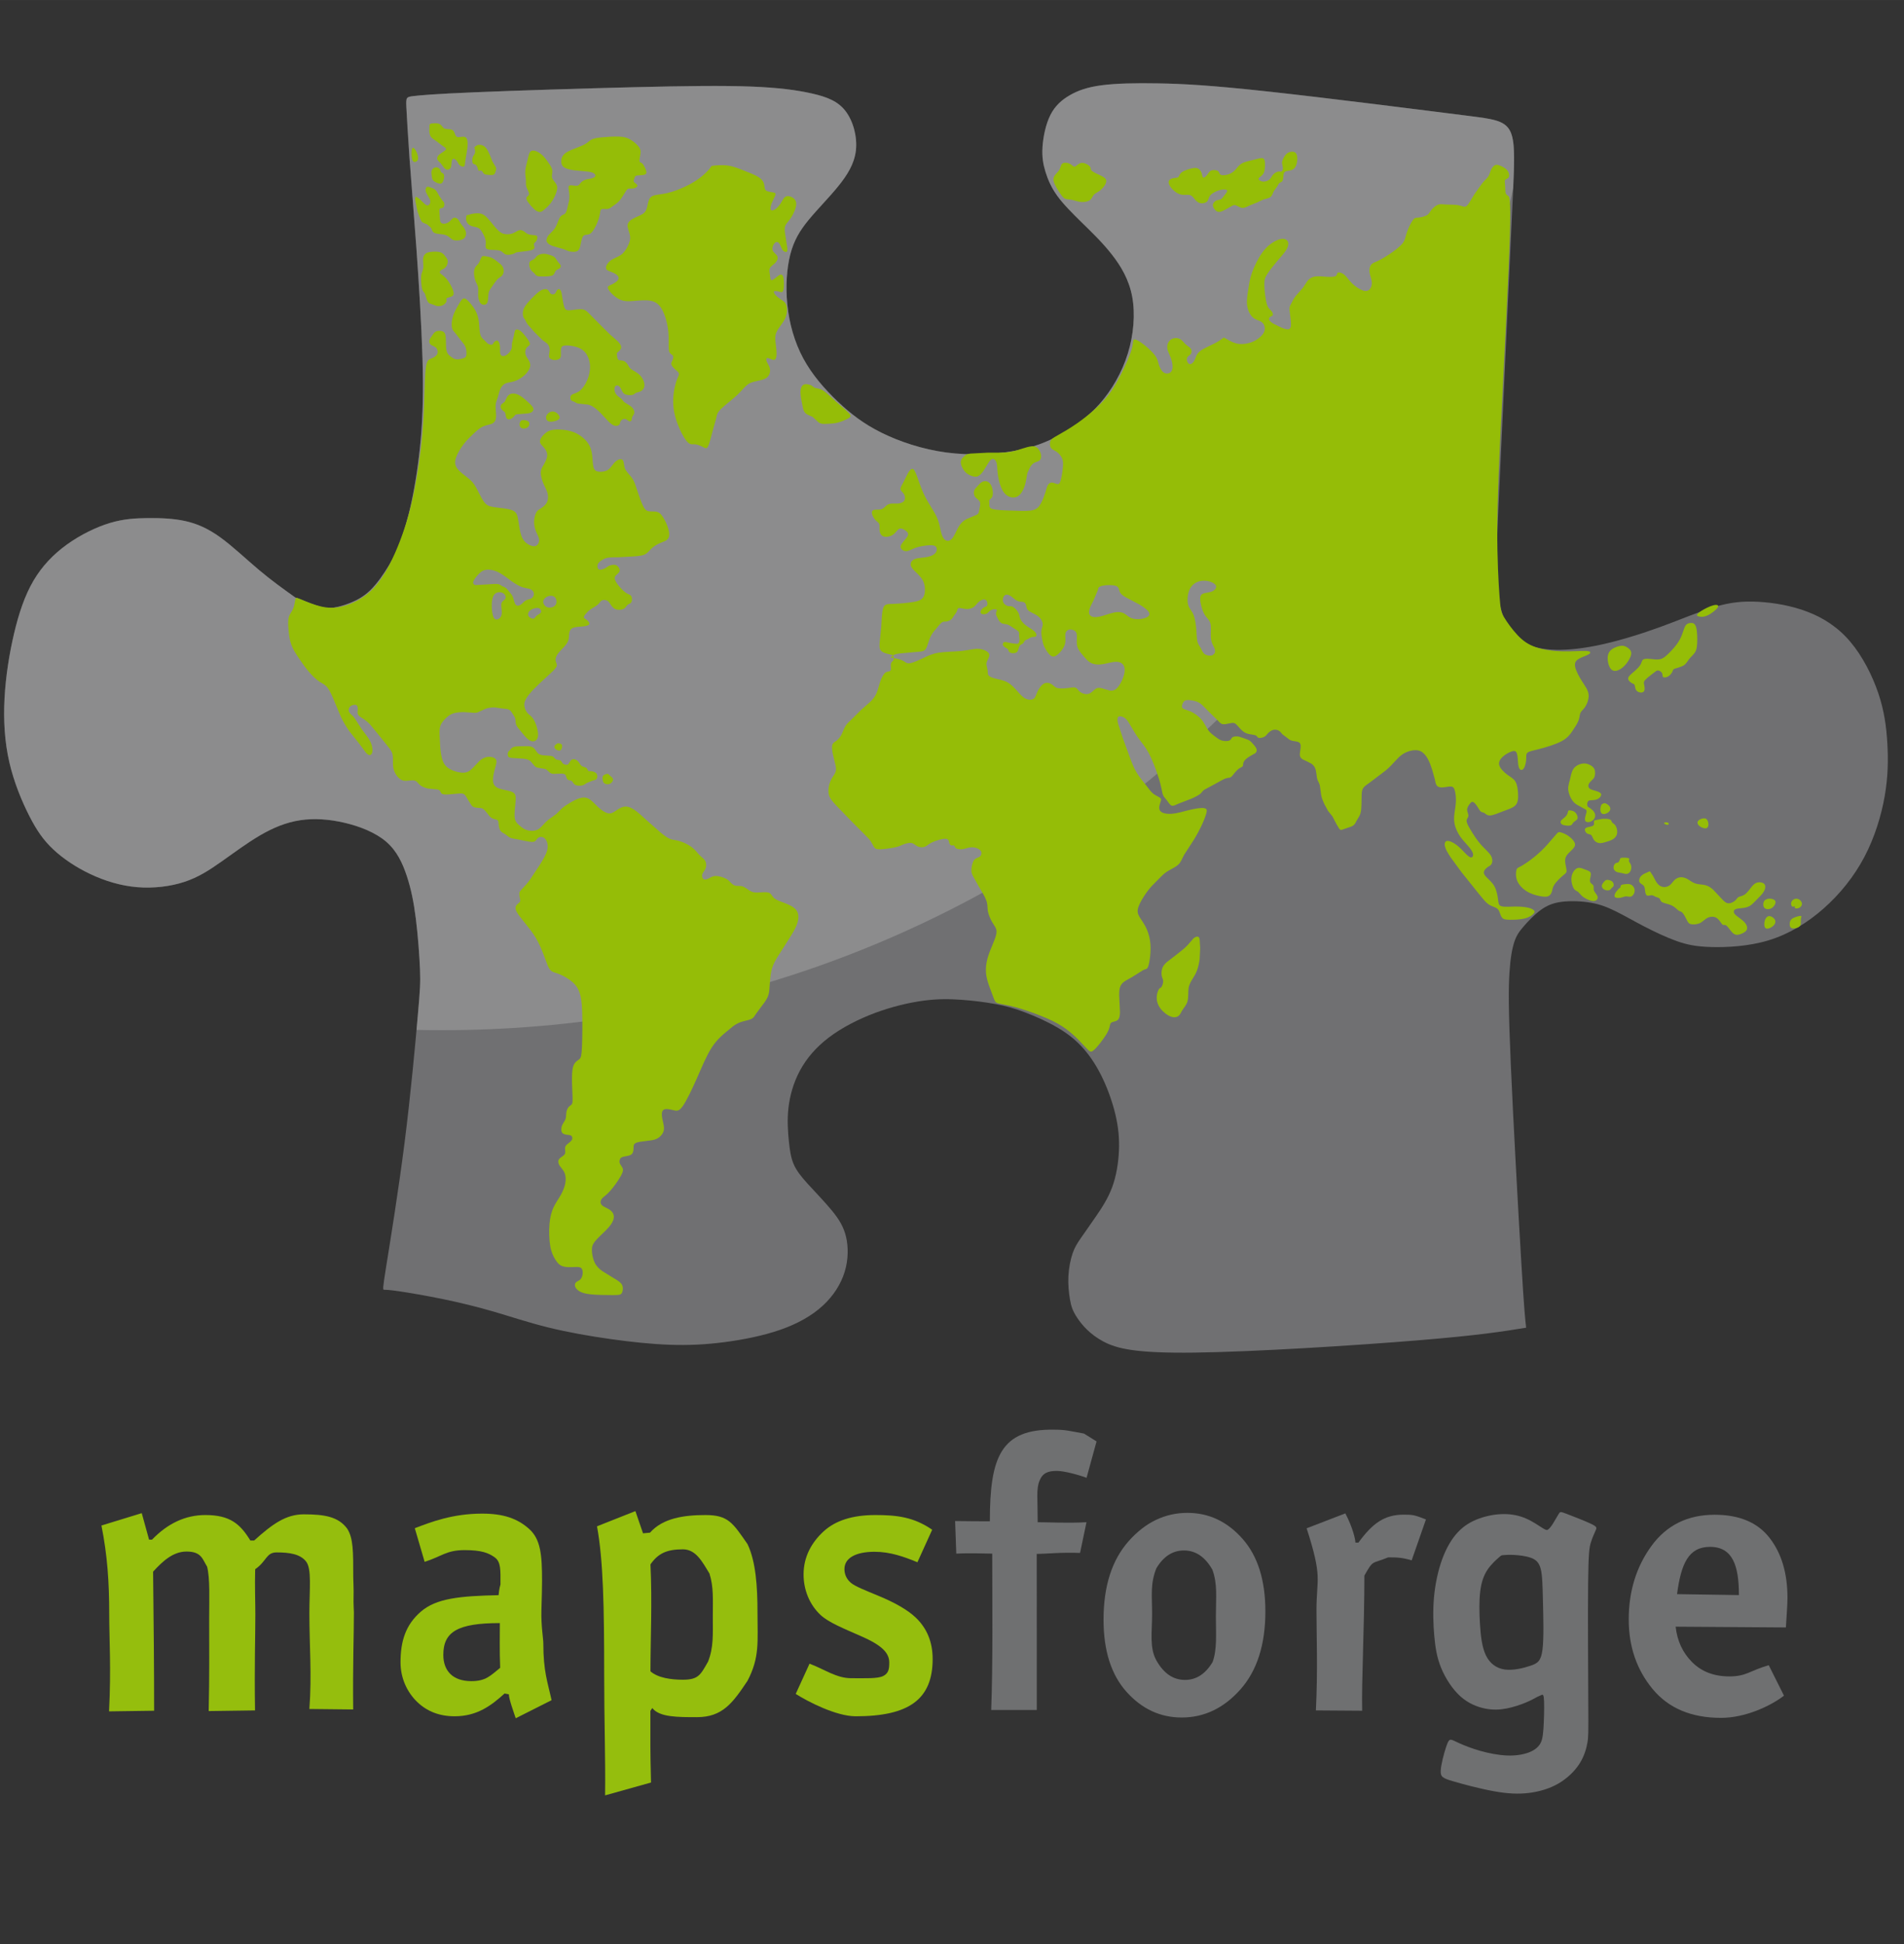 <svg enable-background="new 0 0 250.00 255.33" height="255.334" viewBox="0 0 250 255.33" width="250" xmlns="http://www.w3.org/2000/svg" xmlns:xlink="http://www.w3.org/1999/xlink"><rect x="0" y="0" width="250" height="255.33" fill="#333333" stroke="none"/><radialGradient id="a" cx="238.756" cy="-126.908" gradientUnits="userSpaceOnUse" r="99.813"><stop offset="0" stop-color="#fffdfd" stop-opacity=".659"/><stop offset="1" stop-color="#a8a8a8" stop-opacity=".494"/></radialGradient><g stroke-linejoin="round"><g stroke-width=".2"><path d="m38.771 78.462c-1.554-1.109-3.108-2.219-4.773-3.621s-3.444-3.096-5.055-4.263-3.056-1.806-4.625-2.153-3.264-.403-4.889-.389c-1.625.014-3.18.097-4.986.639-1.806.542-3.861 1.542-5.639 2.819-1.778 1.278-3.278 2.833-4.417 4.778-1.139 1.944-1.917 4.278-2.542 6.93-.625 2.653-1.097 5.625-1.25 8.514-.153 2.889.014 5.694.625 8.361.611 2.666 1.667 5.194 2.639 7.097.972 1.903 1.861 3.18 3.153 4.389 1.292 1.208 2.986 2.347 4.875 3.236 1.889.889 3.972 1.528 6.125 1.708 2.153.181 4.375-.097 6.194-.694 1.819-.597 3.236-1.514 4.833-2.639s3.375-2.458 5.111-3.473c1.736-1.013 3.431-1.708 5.264-1.985 1.833-.278 3.806-.139 5.819.333s4.069 1.278 5.472 2.486 2.153 2.819 2.708 4.5c.556 1.681.917 3.431 1.194 5.653.278 2.222.472 4.916.542 6.666.07 1.75.014 2.556-.305 6.181-.32 3.625-.903 10.069-1.722 16.514-.819 6.444-1.875 12.889-2.389 16.111s-.486 3.222-.278 3.222.597 0 1.931.194c1.333.195 3.611.584 5.833 1.042 2.222.459 4.389.986 6.625 1.639s4.542 1.431 7.125 2.069c2.583.64 5.444 1.14 8.194 1.529 2.75.388 5.389.666 7.833.749 2.445.084 4.694-.027 7.146-.347 2.451-.319 5.104-.847 7.362-1.639 2.257-.791 4.118-1.847 5.534-3.152 1.417-1.306 2.389-2.862 2.875-4.459s.486-3.236.181-4.556c-.306-1.319-.917-2.319-1.861-3.471-.945-1.153-2.222-2.459-3.153-3.487-.931-1.027-1.514-1.777-1.875-2.625-.361-.847-.5-1.791-.625-3.013-.125-1.223-.236-2.723-.056-4.334.181-1.611.653-3.333 1.514-4.93.861-1.598 2.111-3.07 3.82-4.362 1.708-1.291 3.875-2.402 6.083-3.222 2.208-.819 4.458-1.347 6.347-1.597s3.417-.222 4.959-.111c1.541.111 3.097.305 4.441.555 1.343.25 2.475.556 3.875 1.084 1.399.528 3.066 1.278 4.427 2.09 1.361.813 2.416 1.688 3.354 2.771.937 1.083 1.757 2.375 2.465 3.875.709 1.5 1.306 3.208 1.674 4.798.368 1.591.507 3.063.437 4.66-.069 1.597-.347 3.32-.896 4.799-.548 1.479-1.368 2.715-2.125 3.819-.756 1.104-1.451 2.077-1.96 2.815-.508.737-.831 1.241-1.104 2.041-.272.8-.495 1.898-.55 2.991-.056 1.094.055 2.184.205 3.046.149.861.336 1.493.958 2.428.622.936 1.677 2.176 3.434 3.108s4.215 1.557 12.042 1.453c7.826-.104 21.021-.937 29.16-1.604 8.138-.667 11.222-1.167 14.305-1.667-.125-1.06-.25-2.121-.643-8.667-.394-6.546-1.055-18.577-1.375-25.937-.321-7.359-.3-10.046-.175-12.005.125-1.958.354-3.187.636-4.041.281-.855.614-1.334 1.201-2.018s1.427-1.573 2.264-2.184 1.67-.944 2.809-1.083 2.583-.084 3.778.125c1.194.208 2.139.569 3.236 1.111 1.097.541 2.347 1.264 3.736 1.986s2.917 1.444 4.278 1.93c1.361.487 2.555.737 4.583.792 2.028.056 4.889-.083 7.528-.889 2.639-.805 5.055-2.278 7.194-4.166 2.139-1.889 4-4.195 5.361-6.778 1.361-2.584 2.223-5.445 2.667-7.986.444-2.542.472-4.764.347-6.927-.125-2.163-.403-4.267-1.187-6.59-.785-2.323-2.077-4.865-3.674-6.753-1.597-1.889-3.5-3.125-5.618-3.938s-4.451-1.202-6.451-1.312c-2-.111-3.667.056-5.723.667-2.055.611-4.5 1.667-7.083 2.611-2.583.945-5.305 1.778-7.667 2.306-2.361.527-4.361.75-6.055.722-1.695-.028-3.083-.305-4.195-.917-1.111-.611-1.944-1.555-2.527-2.861-.584-1.306-.917-2.972-1.084-4.361-.166-1.389-.166-2.5.292-12.653.458-10.153 1.375-29.347 1.806-38.944.43-9.597.375-9.597-5.764-10.375-6.139-.778-18.361-2.333-26.25-3.194-7.889-.861-11.445-1.028-14.5-1.083-3.056-.056-5.611 0-7.5.25s-3.111.694-4.167 1.306c-1.056.611-1.944 1.389-2.556 2.611-.611 1.222-.944 2.889-1.027 4.194-.084 1.306.083 2.25.389 3.25.305 1 .75 2.056 1.555 3.167.806 1.111 1.972 2.278 3.25 3.528s2.667 2.583 3.889 4.139c1.222 1.556 2.278 3.333 2.694 5.583.417 2.25.195 4.972-.583 7.472s-2.111 4.778-3.667 6.556c-1.555 1.778-3.333 3.055-5.138 4.056-1.806 1-3.639 1.722-6.167 2.167-2.528.445-5.75.611-8.861.195-3.111-.417-6.111-1.417-8.472-2.583-2.362-1.167-4.084-2.5-5.778-4.111-1.695-1.611-3.361-3.5-4.528-5.667-1.167-2.167-1.833-4.611-2.083-7.028s-.084-4.806.389-6.639c.472-1.833 1.25-3.111 2.388-4.5 1.139-1.389 2.639-2.889 3.862-4.389 1.222-1.5 2.166-3 2.361-4.778.194-1.778-.361-3.833-1.361-5.139-1-1.306-2.445-1.861-4.389-2.305-1.945-.445-4.389-.778-8.028-.917-3.639-.139-8.472-.083-15.292.083-6.819.167-15.625.444-20.945.667-5.319.222-7.153.389-8.089.501-.937.112-.977.169-.928 1.4.049 1.231.186 3.635.421 6.81.235 3.174.569 7.119.902 11.785.333 4.667.667 10.056.795 14.358.128 4.302.052 7.517-.215 10.594-.267 3.076-.726 6.014-1.215 8.316-.49 2.302-1.01 3.969-1.472 5.222-.462 1.254-.865 2.094-1.514 3.17-.649 1.076-1.545 2.389-2.467 3.274-.922.885-1.87 1.344-2.698 1.667-.828.323-1.536.51-2.099.589-.562.078-.979.047-1.458-.062-.479-.109-1.021-.297-1.625-.523-.604-.226-1.271-.49-1.938-.754z" fill="#707072"/><path d="m54.693 135.254c1.113.025 2.229.037 3.348.037 69.461 0 127.395-47.518 140.65-110.635.378-8.653.125-8.679-5.806-9.43-6.138-.777-18.361-2.333-26.25-3.194-7.888-.861-11.444-1.028-14.5-1.083-3.055-.056-5.611 0-7.5.25-1.888.25-3.111.694-4.166 1.305-1.056.611-1.945 1.389-2.556 2.611-.611 1.222-.944 2.889-1.028 4.194-.083 1.306.084 2.25.389 3.25.306 1 .75 2.056 1.556 3.167.805 1.111 1.972 2.278 3.25 3.528s2.667 2.583 3.889 4.139 2.278 3.333 2.694 5.583c.417 2.25.195 4.973-.583 7.473s-2.111 4.777-3.667 6.555c-1.555 1.778-3.333 3.056-5.139 4.056-1.805 1-3.639 1.722-6.166 2.167-2.528.444-5.75.611-8.861.194-3.112-.417-6.112-1.417-8.473-2.583s-4.083-2.5-5.777-4.111c-1.695-1.611-3.362-3.5-4.528-5.667-1.167-2.167-1.834-4.611-2.084-7.028-.25-2.417-.083-4.806.389-6.639.473-1.833 1.25-3.111 2.389-4.5 1.139-1.389 2.639-2.889 3.861-4.389 1.223-1.5 2.167-3 2.361-4.778.195-1.778-.361-3.833-1.361-5.139-1-1.305-2.444-1.861-4.389-2.305-1.944-.445-4.388-.778-8.027-.917-3.639-.139-8.472-.083-15.292.083-6.82.167-15.625.444-20.945.667-5.319.222-7.153.389-8.089.501-.937.112-.977.169-.928 1.4l.421 6.81.902 11.786c.333 4.667.667 10.056.795 14.358.128 4.302.052 7.517-.215 10.594-.267 3.076-.726 6.014-1.215 8.316-.49 2.302-1.01 3.969-1.472 5.222-.462 1.254-.865 2.094-1.514 3.17-.649 1.076-1.545 2.389-2.467 3.274-.922.885-1.87 1.344-2.698 1.667-.828.323-1.536.51-2.099.589-.562.078-.979.047-1.458-.062-.479-.109-1.021-.297-1.625-.522l-1.937-.754c-1.554-1.109-3.108-2.219-4.774-3.621-1.666-1.402-3.444-3.096-5.055-4.263s-3.055-1.806-4.625-2.153c-1.569-.347-3.264-.403-4.889-.389-1.625.014-3.18.097-4.986.639-1.806.542-3.861 1.542-5.639 2.819-1.778 1.278-3.278 2.833-4.417 4.778-1.139 1.944-1.917 4.278-2.542 6.93-.625 2.653-1.097 5.625-1.25 8.514-.153 2.889.014 5.694.625 8.361.611 2.666 1.667 5.194 2.639 7.097s1.861 3.18 3.153 4.389c1.292 1.208 2.986 2.347 4.875 3.236 1.889.889 3.972 1.528 6.125 1.708 2.153.181 4.375-.097 6.194-.694 1.819-.597 3.236-1.514 4.833-2.639 1.597-1.125 3.375-2.458 5.111-3.472s3.43-1.709 5.264-1.986c1.833-.278 3.805-.139 5.819.333s4.069 1.278 5.472 2.486 2.153 2.819 2.708 4.5c.556 1.681.917 3.431 1.194 5.653s.472 4.916.542 6.666c.069 1.75.014 2.556-.305 6.181-.046.518-.097 1.093-.153 1.717z" fill="url(#a)"/><path d="m132.322 59.384c-.754.087-1.664.052-2.577.059l-2.326.121c-.497.066-.573.149-.757.309-.184.16-.476.396-.504.771s.209.889.486 1.229c.278.34.598.507.903.618.306.111.597.167.868.045.271-.121.521-.42.74-.74l.587-.951c.18-.292.354-.535.552-.573.198-.038.42.129.528.406.107.278.1.667.142 1.157.041.489.132 1.08.302 1.653.17.573.42 1.129.812 1.469.393.34.927.465 1.351.316.424-.149.736-.573.945-1.024.208-.452.312-.931.371-1.285l.149-.84.368-.785c.153-.243.32-.444.553-.566.232-.121.531-.163.704-.326.174-.163.223-.448.164-.753-.059-.305-.226-.632-.427-.833-.202-.201-.438-.278-.775-.254-.337.024-.774.149-1.291.316-.518.167-1.115.375-1.868.462z" fill="#95bd07"/><path d="m156.603 22.085c-.424.076-1.077.285-1.41.521-.333.236-.347.5-.451.625s-.299.111-.549.145c-.25.035-.555.118-.68.32-.125.202-.07.521.201.889.271.368.757.785 1.229.931.472.146.931.021 1.243.083.313.062.479.312.674.548.194.236.416.459.729.528.312.069.715-.014.91-.222.194-.208.18-.542.451-.84s.826-.562 1.285-.674c.458-.111.819-.069.889.07.069.139-.153.375-.327.597-.173.222-.298.431-.451.535-.153.104-.333.104-.486.139-.153.035-.278.104-.403.229s-.25.306-.188.569c.063.264.313.611.591.715.278.104.583-.035.895-.195l.869-.479c.236-.139.389-.236.625-.16.236.076.555.327.895.341.341.014.702-.208 1.035-.361l.896-.354.778-.375c.312-.104.729-.16.965-.341.236-.18.292-.486.424-.743l.465-.653c.125-.188.167-.354.285-.444.118-.09.312-.104.409-.292.098-.188.098-.548.132-.798.035-.25.105-.389.348-.459.243-.069.659-.069.944-.271.285-.201.438-.604.493-1.041.056-.438.014-.91-.229-1.118s-.688-.153-.993.028c-.306.181-.472.486-.59.729-.118.243-.188.424-.174.625l.118.632c.007.208-.076.403-.188.458-.111.056-.249-.028-.458.014-.208.042-.486.208-.66.41-.173.202-.243.438-.451.618-.208.181-.555.306-.854.285s-.549-.188-.583-.327c-.035-.139.145-.25.312-.382.167-.132.32-.285.41-.548.09-.264.118-.639.118-1 0-.361-.028-.708-.257-.806-.229-.097-.66.056-1.188.188-.527.132-1.152.243-1.569.472-.417.229-.625.577-.882.854-.257.278-.562.486-.931.604-.368.118-.798.146-.993.042-.194-.104-.152-.34-.347-.479-.194-.139-.625-.181-.896-.07-.27.111-.382.375-.548.591-.167.215-.389.382-.507.319s-.132-.354-.209-.59c-.076-.236-.215-.417-.381-.535-.167-.118-.362-.173-.785-.097z" fill="#95bd07"/><path d="m140.408 21.474c-.298-.132-.729-.16-.937.014s-.195.548-.424.889c-.229.341-.701.646-.729 1.125s.389 1.132.701 1.618c.313.486.521.806.771.944.25.139.542.097.903.167.361.07.792.25 1.243.292.452.042.924-.056 1.188-.257.264-.201.319-.507.52-.715.202-.208.549-.319.896-.618.348-.298.695-.784.715-1.125.021-.34-.284-.534-.708-.743-.423-.208-.965-.431-1.18-.625-.216-.194-.104-.361-.243-.555-.139-.194-.528-.417-.834-.479-.305-.062-.527.035-.722.173-.194.139-.361.32-.528.292-.166-.028-.333-.264-.632-.396z" fill="#95bd07"/><path d="m224.95 79.495c-.479.125-1.132.458-1.528.708s-.534.417-.583.528c-.049.111-.007.167.208.222.216.056.604.111 1.132-.125.528-.236 1.195-.764 1.375-1.069.181-.306-.125-.389-.604-.264z" fill="#95bd07"/><path d="m219.131 85.78c-.41.41-.73.688-1.132.784-.403.097-.889.014-1.309-.028-.421-.042-.775-.042-.952.09-.177.132-.177.396-.357.695-.181.298-.542.632-.889.93-.348.299-.681.563-.709.82-.028.257.25.507.452.625.201.118.326.104.389.25.062.146.062.452.187.66.125.208.375.319.597.34.222.021.417-.048.493-.243.077-.194.035-.514-.014-.75-.048-.236-.104-.389.126-.653.229-.264.742-.639 1.062-.889.319-.25.444-.375.632-.361.187.014.437.167.528.354.09.188.02.41.139.507.118.097.423.07.68-.09s.465-.452.549-.639c.083-.188.041-.271.298-.368.257-.097.813-.208 1.16-.423.347-.215.486-.535.715-.826s.549-.556.75-.847c.202-.292.285-.611.316-1.25.032-.639.011-1.597-.139-2.104-.149-.507-.427-.562-.677-.556-.25.007-.472.076-.632.25-.159.174-.256.452-.388.84-.132.389-.299.889-.632 1.41-.334.521-.834 1.062-1.243 1.472z" fill="#95bd07"/><path d="m214.179 85.683c-.049-.34-.354-.576-.625-.722-.271-.146-.507-.202-.91-.118-.402.083-.972.306-1.27.681-.299.375-.327.903-.244 1.389.084.486.278.931.577 1.104.298.174.701.076 1.069-.153s.702-.59.973-.993c.27-.403.479-.847.43-1.188z" fill="#95bd07"/><path d="m235.19 118.526c-.056.219.027.469.149.531.121.063.281-.062.316-.048s-.056.167.031.243.351.076.556-.024c.205-.101.35-.302.357-.511.007-.208-.125-.423-.309-.555s-.42-.181-.635-.111c-.215.069-.41.256-.465.475z" fill="#95bd07"/><path d="m236.447 121.37.01-.694c.031-.215.156-.375-.01-.393-.167-.017-.625.108-.924.247s-.438.292-.5.548c-.063.258-.049.619.146.768.194.149.569.086.83-.018.26-.104.406-.25.448-.458z" fill="#95bd07"/><path d="m232.929 121.488c.191-.222.24-.472.122-.701-.118-.23-.403-.438-.653-.473-.25-.034-.465.105-.597.379s-.181.684-.122.941.226.361.476.316.583-.239.774-.462z" fill="#95bd07"/><path d="m232.641 119.249c.306-.192.514-.567.49-.81-.025-.242-.282-.353-.518-.399-.236-.045-.451-.024-.639.045-.187.07-.347.188-.416.424-.07.236-.049.59.163.764s.614.167.92-.024z" fill="#95bd07"/><path d="m224.025 108.766c.224-.052.307-.281.297-.547-.011-.266-.115-.568-.313-.688-.198-.119-.49-.057-.713.042-.224.099-.381.234-.407.406s.078.381.313.547c.234.167.599.292.823.24z" fill="#95bd07"/><path d="m217.639 116.047c-.234-.281-.432-.708-.593-1.016l-.37-.562c-.084-.068-.125-.016-.339.078-.213.094-.599.229-.838.474-.24.245-.334.599-.23.818.105.218.407.302.558.489.151.188.151.479.187.74.037.26.11.489.271.547.162.057.412-.058.599-.052.188.005.313.13.495.208s.422.109.531.234.089.344.359.49c.271.146.834.219 1.245.417.412.198.672.52.875.661s.349.099.537.307c.187.209.416.667.573.969.156.302.239.448.5.511.26.062.698.041 1.015-.058.318-.099.516-.276.719-.442.203-.167.411-.323.677-.407.266-.083.589-.093.849.021.26.115.458.354.609.563.151.208.256.385.37.427.115.041.24-.052.412.062.172.115.39.438.599.698.208.261.406.458.64.521.235.062.505-.01.782-.125.276-.115.557-.271.671-.5.115-.229.063-.531-.13-.813-.193-.281-.526-.541-.823-.76s-.557-.396-.672-.594c-.114-.198-.083-.416.12-.531s.578-.125.932-.167c.355-.041.688-.114.969-.276.281-.161.511-.411.745-.651l.698-.713c.224-.245.432-.505.536-.787.105-.281.105-.583-.088-.765-.193-.183-.578-.245-.886-.167-.307.078-.536.297-.791.615-.255.317-.537.734-.844.953-.307.218-.641.239-.833.343-.193.105-.245.292-.453.474-.209.183-.573.36-.875.344-.303-.015-.542-.224-.875-.583l-1.141-1.214c-.38-.343-.714-.521-1.104-.604-.391-.083-.839-.073-1.219-.198s-.693-.385-1-.562-.609-.271-.901-.261c-.292.011-.573.125-.802.334-.229.208-.406.51-.646.703-.24.192-.542.276-.828.25-.287-.026-.557-.162-.792-.443z" fill="#95bd07"/><path d="m218.499 108.124c.041.083.291.201.441.201.149 0 .198-.118.156-.201-.042-.084-.174-.132-.323-.132s-.316.048-.274.132z" fill="#95bd07"/><path d="m211.228 105.769c-.153-.152-.368-.27-.521-.288-.153-.017-.243.066-.306.101-.062.035-.097.021-.149.135-.052.115-.122.358-.122.594s.07.465.24.552.441.031.656-.087c.216-.118.375-.298.41-.482s-.056-.372-.208-.525z" fill="#95bd07"/><path d="m208.186 107.12c-.069.254-.118.518-.035.674.084.156.299.205.526.159.228-.045.467-.184.611-.371.145-.188.193-.424.152-.632-.042-.208-.174-.389-.306-.531l-.385-.316c-.122-.07-.233-.104-.292-.216-.059-.111-.066-.298-.031-.451.034-.153.111-.271.274-.32l.649-.059c.236-.031.459-.114.636-.263.177-.15.309-.365.243-.531-.066-.167-.33-.285-.632-.379s-.643-.163-.837-.302-.243-.347-.177-.549c.066-.201.246-.395.406-.545.16-.149.299-.253.38-.493.082-.24.106-.615.021-.889s-.279-.448-.512-.587-.503-.243-.795-.257c-.292-.013-.604.063-.889.205-.285.143-.542.351-.712.705s-.253.854-.364 1.295c-.112.441-.25.823-.198 1.295.052.473.295 1.035.559 1.393s.548.51.805.652l.674.369c.187.093.333.149.361.298.028.15-.063.393-.132.646z" fill="#95bd07"/><path d="m211.377 107.613c-.222-.094-.68-.1-1.066-.066l-.861.167c-.163.055-.177.09-.163.212.014.121.055.329-.056.454s-.375.167-.614.219c-.24.052-.455.115-.504.281-.048.167.07.438.247.559.177.122.413.094.559.219s.201.403.354.625.403.389.677.431c.274.041.573-.042.906-.139.334-.097.702-.208.979-.396.278-.187.466-.451.504-.788s-.073-.747-.226-.979c-.153-.233-.347-.288-.437-.407-.091-.117-.077-.298-.299-.392z" fill="#95bd07"/><path d="m207.113 107.158c-.062-.201-.208-.437-.41-.569-.201-.132-.458-.16-.6-.167-.143-.007-.17.007-.205.122-.035.114-.076.33-.191.51-.115.181-.302.326-.458.451-.157.125-.282.23-.323.358-.042.129 0 .281.135.382.136.101.365.149.604.174.24.024.49.024.636-.059.146-.084.187-.25.309-.375l.434-.334c.111-.125.132-.291.069-.493z" fill="#95bd07"/><path d="m213.874 113.054c-.011-.139.135-.271-.011-.343-.146-.073-.583-.087-.823-.074-.239.014-.281.056-.33.181-.048.125-.104.333-.215.42s-.278.052-.413.163c-.135.112-.24.368-.219.587s.167.4.365.497.448.111.701.166c.254.056.511.153.726.108s.389-.233.476-.469c.086-.236.086-.521.003-.736s-.25-.361-.26-.5z" fill="#95bd07"/><path d="m213.304 116.124c-.226.027-.385.048-.458.131-.073.084-.059.23-.094.306l-.226.163-.364.445c-.125.211-.243.482-.129.625.115.142.462.156.743.104.282-.052.497-.17.719-.181.222-.01.452.087.649.028.198-.059.365-.274.441-.496.077-.223.063-.452-.031-.657-.094-.204-.267-.385-.5-.458-.232-.073-.524-.038-.75-.01z" fill="#95bd07"/><path d="m211.877 116.307c.035-.149-.021-.392-.194-.545-.174-.152-.466-.215-.65-.211-.184.003-.26.073-.389.215-.128.142-.309.358-.322.562-.014.205.138.4.347.507.208.108.472.129.635.07s.226-.198.32-.295c.093-.097.218-.153.253-.303z" fill="#95bd07"/><path d="m208.832 115.182c.052-.246.094-.482-.017-.638-.112-.156-.375-.233-.671-.347-.295-.115-.621-.268-.906-.223s-.528.289-.691.583c-.163.296-.246.643-.219 1.049.028.407.167.872.337 1.118.17.247.372.275.535.392l.476.508c.187.18.437.333.691.458.254.124.511.221.737.245.226.025.42-.023.544-.145.125-.121.18-.315.08-.538-.101-.222-.358-.472-.441-.712-.084-.239.007-.468-.07-.631-.076-.163-.319-.261-.409-.438-.091-.177-.028-.434.024-.681z" fill="#95bd07"/><path d="m206.589 110.388c-.191-.25-.49-.514-.823-.716-.333-.201-.701-.34-.92-.382-.219-.041-.288.014-.531.299l-1.15 1.333c-.489.535-1.052 1.091-1.684 1.604-.632.514-1.333.987-1.746 1.216s-.538.215-.622.503c-.083.288-.125.879.101 1.427.226.549.719 1.056 1.267 1.392.549.337 1.153.504 1.65.605.496.1.885.135 1.152.024.268-.111.414-.368.49-.632s.083-.535.33-.906c.246-.372.732-.844 1.055-1.122s.483-.361.525-.552c.041-.191-.035-.489-.101-.823-.066-.333-.122-.701-.024-1.01.097-.309.347-.559.604-.806.257-.246.521-.489.611-.729.09-.239.007-.475-.184-.725z" fill="#95bd07"/><path d="m155.936 124.12c-.333.354-.771.719-1.276 1.104l-1.448 1.12c-.37.328-.536.578-.625.891-.088.312-.099.687-.041.953.057.265.182.422.182.677s-.125.609-.229.755c-.105.146-.188.083-.313.26s-.292.594-.307 1.063c-.016.469.12.989.469 1.469.349.479.911.916 1.375 1.088.463.172.828.078 1.046-.104.219-.182.292-.453.495-.766.203-.312.537-.666.667-1.171.13-.506.057-1.162.135-1.678.078-.515.308-.89.521-1.234.214-.344.412-.656.573-1.083.162-.427.287-.969.354-1.479l.073-1.454-.073-1.171c-.047-.261-.12-.334-.255-.349-.135-.016-.333.026-.547.218z" fill="#95bd07"/><path d="m111.348 54.959c.323-.172.468-.286.156-.651-.313-.364-1.083-.979-1.75-1.573-.667-.594-1.229-1.167-1.677-1.448-.448-.281-.781-.271-1-.333s-.323-.198-.474-.297-.349-.162-.568-.193c-.219-.031-.458-.031-.635.125-.177.156-.292.469-.292.917 0 .448.115 1.031.203 1.495.089.464.151.807.281 1.042.131.234.329.359.526.448l.573.25.495.448c.162.172.328.349.589.427.26.078.614.057 1.005.036.391-.021.818-.042 1.281-.167.464-.125.964-.354 1.287-.526z" fill="#95bd07"/><path d="m97.768 22.436c-.694-.278-1.417-.583-2.18-.695-.764-.111-1.569-.028-1.917.014-.347.042-.236.042-.417.292s-.653.75-1.208 1.194c-.556.445-1.194.834-1.972 1.209s-1.694.736-2.514.916c-.819.181-1.542.181-1.944.403-.403.222-.486.667-.57 1.083s-.167.806-.458 1.083c-.292.278-.792.444-1.25.667-.458.222-.875.5-.93.917-.056.417.25.972.319 1.472.07.5-.097.944-.319 1.375-.222.431-.5.847-.903 1.125-.403.278-.931.417-1.333.722-.403.306-.681.778-.597 1.056.083.278.528.361.931.542.403.181.764.458.722.75-.042.292-.486.597-.861.777-.375.181-.68.236-.514.598.167.361.805 1.028 1.431 1.347.625.32 1.236.292 1.931.236s1.472-.139 2.111-.042 1.139.375 1.556 1.083c.417.708.75 1.847.861 2.902.111 1.056-0 2.028.083 2.528.083.5.361.528.486.666.125.139.097.389.014.597-.083.208-.222.375-.18.583.042.208.264.458.5.667.236.208.486.375.5.597.014.222-.208.5-.416 1.208-.208.708-.403 1.847-.32 2.958.083 1.111.445 2.194.833 3.069.389.875.805 1.542 1.139 1.819.333.278.583.167.903.195.319.028.708.194 1.0.347.292.153.486.292.681-.069.194-.361.389-1.222.583-1.944l.486-1.736c.097-.43.097-.708.611-1.222.514-.514 1.542-1.264 2.222-1.917.68-.653 1.014-1.208 1.625-1.5.611-.292 1.5-.319 2.014-.598.514-.278.653-.805.597-1.222-.055-.417-.305-.722-.417-.986-.111-.264-.083-.486.098-.486.18 0 .514.222.75.25.236.028.375-.139.416-.514.042-.375-.014-.958-.083-1.514-.069-.555-.153-1.083.097-1.639.25-.556.834-1.139 1.125-1.778.292-.639.292-1.333.153-1.75s-.417-.556-.694-.736c-.278-.18-.556-.403-.737-.611-.18-.208-.263-.403-.152-.472.111-.069.416-.014.666.056.25.069.445.152.542-.236.097-.389.097-1.25-.014-1.666-.111-.417-.333-.389-.542-.278l-.597.458c-.194.153-.389.264-.486.167-.097-.097-.097-.403-.139-.708-.041-.305-.125-.611.014-.861s.5-.444.736-.708c.236-.264.347-.597.209-.861-.139-.264-.528-.458-.612-.791-.083-.333.139-.806.362-.972.222-.167.444-.028.583.194l.333.736c.139.208.361.319.501.312.14-.007.198-.133.157-.564l-.268-1.714c-.084-.548-.112-.909.027-1.215.139-.306.444-.556.764-1.056.319-.5.653-1.25.653-1.764 0-.514-.334-.791-.653-.93-.32-.139-.625-.139-.847.042-.223.181-.362.542-.584.875-.222.333-.528.639-.778.778-.25.139-.444.111-.5-.069-.055-.181.028-.514.153-.833l.403-.861c.111-.236.167-.403-.083-.486s-.806-.083-1.056-.264c-.25-.18-.194-.541-.278-.875-.083-.333-.305-.639-.75-.917-.445-.278-1.111-.528-1.806-.805z" fill="#95bd07"/><path d="m44.271 79.764c-1.031.135-1.927-.031-2.789-.3-.862-.268-1.69-.638-2.136-.822-.446-.184-.51-.182-.57.082-.06.265-.115.793-.282 1.195-.167.403-.445.681-.57 1.111-.125.431-.097 1.014-.042 1.653.056.639.139 1.333.361 1.958s.583 1.181.986 1.778c.403.597.847 1.236 1.319 1.792.472.556.972 1.028 1.389 1.306s.75.361 1.097.833c.347.472.708 1.333.986 2.028l.764 1.819c.292.597.68 1.264 1.111 1.861l1.278 1.611.889 1.194c.236.264.431.347.583.278.153-.069.264-.292.264-.639 0-.347-.111-.819-.375-1.292-.264-.472-.68-.944-1.042-1.458l-.903-1.403c-.236-.333-.403-.444-.542-.583-.139-.139-.25-.306-.264-.486-.014-.18.07-.375.195-.5s.292-.181.458-.209c.167-.028.333-.028.43.083.097.111.125.334.111.556-.014.222-.069.445.042.639.111.194.389.361.667.542.278.181.556.375.931.778l1.264 1.542 1.069 1.333c.292.361.514.639.597 1.056.083.417.028.972.056 1.403.028.43.139.736.264.986s.264.444.444.625.403.347.68.403c.278.055.611 0 .903-.028.292-.028.542-.028.736.097.194.125.333.375.597.569.264.195.653.334.986.403l.875.084c.264.014.514.041.639.166s.125.348.328.452.609.09 1.057.052l1.266-.111c.328-.011.495.031.635.166.141.136.255.365.375.568l.354.557c.109.178.203.355.391.459s.469.135.693.146c.224.01.391 0 .573.109.182.109.38.339.568.583.188.245.364.506.604.646.24.141.542.162.698.24.156.078.167.213.193.479.026.266.068.661.229.911.162.25.443.355.672.506s.406.349.661.458c.255.109.589.13 1.125.234.536.104 1.276.292 1.688.302.411.011.495-.156.609-.312s.26-.302.479-.339c.219-.036.51.037.724.328.214.292.349.803.203 1.401-.146.599-.573 1.287-1 1.969l-1.25 1.896c-.396.537-.76.932-1.005 1.188-.245.255-.37.369-.401.572-.031.204.031.495.078.709.047.213.078.349-.026.484-.104.136-.344.271-.469.464-.125.192-.136.442.062.817.198.375.604.875 1.073 1.454.469.578 1 1.234 1.427 1.947.427.714.75 1.485.995 2.12l.573 1.516c.161.38.318.641.568.792s.594.192 1.099.411c.505.219 1.172.615 1.63 1.021.458.406.708.823.891 1.349s.297 1.161.344 2.521c.047 1.359.026 3.442-.026 4.604-.052 1.161-.135 1.401-.292 1.568-.156.166-.385.26-.583.489s-.365.594-.417 1.391.01 2.026.042 2.791c.031.766.031 1.068-.057 1.245-.089.177-.266.229-.417.391-.151.161-.276.432-.323.698l-.068.76c-.052.235-.188.443-.302.625s-.208.339-.26.573-.062.547.068.734c.13.188.401.25.641.282.24.031.448.031.578.146.13.114.182.343.047.557-.135.213-.458.411-.646.588s-.24.334-.234.532.068.437.011.619c-.057.183-.234.308-.422.438s-.386.266-.448.469.011.474.141.698l.469.619c.151.219.266.48.312.813s.026.739-.099 1.193c-.125.453-.354.953-.63 1.421-.276.469-.599.907-.854 1.464s-.443 1.234-.521 2.156c-.078.922-.047 2.089.104 2.933.151.843.422 1.364.677 1.765s.495.682.865.828.87.157 1.318.141.844-.057 1.083.052.323.37.318.672c-.005.302-.099.646-.271.849s-.422.265-.578.396c-.156.13-.219.328-.162.541.057.214.234.443.536.636.302.192.729.349 1.547.432.818.083 2.026.094 2.755.094.729 0 .979-.011 1.141-.099.161-.089.234-.255.276-.5.042-.245.052-.568-.151-.854-.203-.287-.62-.537-1.094-.813l-1.438-.89c-.432-.313-.766-.636-.995-1.115-.229-.479-.354-1.115-.364-1.594-.011-.479.094-.802.432-1.219.339-.416.911-.927 1.349-1.364.438-.438.74-.802.917-1.151s.229-.682.146-.964c-.083-.281-.302-.51-.552-.677l-.745-.396c-.214-.125-.359-.27-.396-.463s.036-.432.229-.636c.193-.203.505-.369.979-.895.474-.526 1.109-1.412 1.432-1.99s.333-.849.245-1.063l-.359-.578c-.083-.208-.062-.468.031-.635.094-.167.26-.24.542-.297.281-.057.677-.099.906-.255s.292-.427.307-.693c.016-.265-.016-.526.115-.693.13-.166.422-.239.74-.296l1.047-.141c.386-.042.812-.083 1.177-.266.365-.182.667-.505.812-.823.146-.317.135-.63.062-1.02-.073-.391-.208-.86-.229-1.245-.021-.386.073-.688.37-.776.297-.089.797.036 1.193.13.396.094.688.156 1.182-.542.495-.698 1.193-2.156 1.849-3.64.656-1.485 1.271-2.995 1.958-4.058.688-1.062 1.448-1.677 1.906-2.057l.865-.713c.25-.188.594-.417 1.047-.573.453-.157 1.016-.24 1.344-.386.328-.146.422-.354.589-.614l.714-.969c.308-.396.683-.875.88-1.323.198-.448.219-.865.256-1.438.036-.572.088-1.302.208-1.895.12-.594.307-1.052.74-1.787l1.604-2.521c.495-.776.807-1.317 1-1.812.192-.495.265-.943.213-1.318s-.229-.677-.552-.932-.791-.464-1.281-.651c-.49-.188-1-.354-1.297-.594s-.38-.552-.63-.698-.667-.125-1.073-.099c-.406.026-.802.057-1.13-.031-.328-.089-.589-.297-.828-.464-.239-.166-.458-.291-.698-.328l-.734-.036c-.234-.052-.443-.209-.62-.386s-.323-.375-.677-.557-.917-.349-1.323-.344c-.406.006-.656.183-.906.313s-.5.213-.672.109c-.172-.104-.266-.396-.188-.651.078-.255.328-.474.443-.781.115-.307.094-.703-.062-.984-.156-.282-.448-.448-.734-.74-.286-.292-.568-.708-1.047-1.068-.479-.359-1.156-.661-1.651-.802-.495-.14-.807-.12-1.161-.255s-.75-.427-1.26-.849l-1.755-1.542c-.62-.567-1.234-1.151-1.76-1.489-.526-.339-.964-.433-1.365-.344-.401.089-.766.359-1.078.568-.312.208-.573.354-.932.281-.359-.073-.818-.365-1.245-.75s-.823-.865-1.219-1.109c-.396-.245-.792-.256-1.224-.136s-.901.37-1.323.62c-.422.25-.797.5-1.068.745l-.734.729-1.062.771c-.339.276-.589.578-.833.833-.245.255-.484.464-.844.552-.359.089-.839.057-1.219-.083-.38-.141-.661-.391-.927-.625-.266-.235-.516-.453-.573-1.026-.057-.573.078-1.5.125-2.136.047-.635.005-.979-.453-1.187s-1.333-.281-1.849-.505c-.516-.224-.672-.599-.672-1.089 0-.489.156-1.094.292-1.583.136-.49.25-.865.083-1.11-.167-.245-.615-.359-1.021-.323-.406.036-.771.224-1.109.521l-.964 1.011c-.312.307-.625.515-1.089.547-.464.031-1.078-.115-1.583-.339-.505-.224-.901-.526-1.146-1.083-.245-.558-.339-1.37-.391-1.985l-.078-1.469c-.016-.438-.036-.896.109-1.297.146-.401.458-.745.755-1.021.297-.276.578-.484.974-.604s.906-.151 1.328-.151l1.042.062c.286.031.526.062.812-.036l1.01-.469c.391-.141.839-.193 1.208-.177l.979.141c.318.042.661.042.891.151.229.109.344.328.479.542.135.214.292.422.349.661.057.24.016.51.115.776.099.266.339.526.625.875.286.349.62.786.938 1.042.318.255.62.328.87.229s.448-.37.448-.849c0-.479-.198-1.167-.396-1.62s-.396-.672-.589-.844c-.193-.172-.38-.297-.547-.557-.167-.261-.312-.656-.271-1.047.042-.391.271-.776.615-1.203.344-.427.802-.896 1.333-1.401l1.568-1.453c.432-.406.693-.677.74-.911.047-.234-.12-.432-.156-.682-.036-.25.057-.552.271-.859.213-.307.547-.62.823-.922.276-.302.495-.594.589-.911.094-.318.062-.661.115-.953s.188-.531.49-.656.771-.136 1.198-.177c.427-.042.812-.115.917-.271.104-.156-.073-.396-.26-.552-.188-.156-.386-.229-.422-.354-.036-.125.088-.302.25-.495.161-.193.359-.401.656-.604.297-.203.693-.401.927-.609.234-.208.307-.427.505-.531s.521-.094.74.031c.219.125.333.364.495.599.162.234.37.464.688.552s.745.036.99-.099c.245-.135.307-.354.448-.484.141-.13.359-.172.479-.302.12-.13.141-.349.125-.542-.016-.193-.068-.359-.203-.458-.135-.099-.354-.13-.672-.37-.318-.239-.734-.688-.995-1.036-.26-.349-.365-.599-.385-.781-.021-.182.042-.297.193-.443.151-.146.391-.323.448-.526.057-.203-.068-.432-.208-.589-.141-.156-.297-.239-.521-.245-.224-.005-.516.068-.688.146l-.438.281c-.213.12-.589.276-.807.208-.219-.068-.281-.359-.24-.583.042-.224.188-.38.406-.547.219-.167.51-.344.911-.422.401-.078.911-.057 1.417-.068l1.609-.088c.604-.036 1.312-.068 1.76-.24s.635-.484.922-.766c.286-.281.672-.531 1.016-.693l.891-.375c.245-.141.432-.349.474-.682.042-.333-.062-.792-.219-1.224-.156-.432-.364-.839-.578-1.177-.213-.339-.432-.609-.776-.708-.344-.099-.812-.026-1.141-.094-.328-.068-.516-.276-.74-.75-.224-.474-.484-1.214-.688-1.823-.203-.609-.349-1.089-.536-1.453-.188-.365-.417-.615-.568-.786l-.323-.396c-.099-.13-.224-.297-.292-.573s-.078-.661-.193-.865c-.115-.203-.333-.224-.552-.146-.219.078-.438.255-.615.448l-.469.589c-.156.188-.333.354-.615.458-.281.104-.667.146-.974.104-.307-.042-.536-.167-.651-.568-.115-.401-.115-1.078-.188-1.651-.073-.573-.219-1.042-.5-1.469-.281-.427-.698-.812-1.156-1.109-.458-.297-.958-.505-1.589-.625-.63-.12-1.391-.151-1.906-.073-.516.078-.786.266-1.016.464-.229.198-.417.406-.542.625-.125.219-.188.448-.094.661.094.213.344.411.552.672s.375.583.354.958c-.021.375-.229.802-.432 1.156s-.401.635-.411 1.073.167 1.031.365 1.5c.198.469.417.812.521 1.208.104.396.094.844-.078 1.198-.172.354-.505.615-.771.786-.266.172-.464.255-.625.542-.162.286-.286.776-.292 1.245-.005.469.109.917.271 1.302.162.385.37.708.391 1.047.021.339-.146.693-.432.807-.286.115-.693-.01-1.047-.234-.354-.224-.656-.547-.859-1.125-.203-.578-.307-1.411-.406-2.036-.099-.625-.193-1.042-.776-1.281-.583-.24-1.656-.302-2.359-.406-.703-.104-1.036-.25-1.391-.75-.354-.5-.729-1.354-1.047-1.911-.318-.557-.578-.818-1.031-1.177s-1.099-.818-1.422-1.271c-.323-.453-.323-.901-.125-1.453.198-.552.594-1.208 1.016-1.75.422-.542.87-.969 1.286-1.359.417-.391.802-.745 1.24-.938.438-.193.927-.224 1.24-.396s.448-.484.464-.927c.016-.443-.089-1.016-.062-1.448.026-.432.182-.724.292-1.062s.172-.724.318-1.057.375-.615.693-.755.724-.141 1.188-.297c.464-.156.984-.469 1.38-.854.396-.386.667-.844.677-1.234s-.24-.714-.401-.964c-.162-.25-.234-.427-.25-.656-.016-.229.026-.51.177-.693.151-.182.411-.266.427-.474.016-.208-.214-.542-.469-.88-.255-.339-.536-.682-.797-.87s-.5-.219-.625-.099c-.125.12-.135.391-.208.719l-.25 1.005c-.042.292.01.49-.057.719-.068.229-.255.49-.458.677-.203.188-.422.302-.615.312-.193.01-.359-.083-.417-.323-.057-.239-.005-.625-.036-.969-.031-.344-.146-.646-.307-.724-.161-.078-.37.068-.484.208s-.135.276-.271.307c-.135.031-.385-.042-.557-.156l-.432-.432c-.167-.161-.406-.328-.526-.734-.12-.406-.12-1.052-.182-1.615s-.188-1.042-.453-1.531c-.266-.49-.672-.99-.964-1.281-.292-.292-.469-.375-.63-.312-.161.062-.307.271-.469.526l-.505.885c-.167.328-.323.682-.422 1.042-.099.359-.141.724-.135 1.016s.057.51.172.703l.484.594.615.802c.213.266.432.495.552.828.12.333.141.771.104 1.026-.036.255-.13.328-.37.411-.24.083-.625.177-.911.156-.286-.021-.474-.156-.656-.286-.182-.13-.359-.255-.49-.448-.13-.193-.213-.453-.24-.906-.026-.453.005-1.099-.068-1.49-.073-.391-.25-.526-.5-.589s-.573-.052-.802.078c-.229.13-.365.38-.495.573-.13.193-.255.328-.307.521-.052.193-.031.443.146.599.177.156.51.219.714.427s.276.562.146.833c-.13.271-.464.458-.776.573-.312.115-.604.156-.745 1.476-.141 1.319-.13 3.917-.281 6.507-.151 2.59-.464 5.174-.87 7.569-.406 2.396-.906 4.604-1.635 6.802-.729 2.198-1.688 4.385-2.635 5.938-.948 1.552-1.885 2.469-2.938 3.146-1.052.677-2.219 1.115-3.25 1.25zm21.077-3.065c-.302-.042-.802.01-1.344.047l-1.385.078h-.266c-.068-.042-.266-.146-.224-.385.042-.24.323-.615.615-.938.292-.323.594-.594 1.052-.672.458-.078 1.073.036 1.667.333.594.297 1.167.776 1.698 1.156.531.38 1.021.661 1.443.802.422.141.776.141 1.036.25.26.109.427.328.453.568.026.239-.089.5-.297.635-.208.135-.51.146-.755.281-.245.135-.432.396-.661.552-.229.156-.5.208-.672 0s-.245-.677-.359-.984c-.115-.307-.271-.453-.432-.646-.161-.193-.328-.432-.505-.568-.177-.135-.364-.167-.51-.25-.146-.083-.25-.219-.552-.26zm5.974 2.307c.005-.234.161-.411.344-.542.182-.13.391-.213.615-.224.224-.01.464.052.615.234s.213.484.156.729c-.057.245-.234.432-.495.526-.261.094-.604.094-.849-.052-.245-.146-.391-.438-.385-.672zm-1.755 1.188c.219-.203.583-.318.844-.349.26-.031.417.021.526.146.109.125.172.323.062.474-.109.151-.391.255-.557.406-.167.151-.219.349-.406.375s-.51-.12-.635-.339c-.125-.219-.052-.51.167-.714zm-4.729-2.026c.188-.292.479-.396.75-.396s.521.104.667.286c.146.182.188.443.068.615-.12.172-.401.255-.479.552-.078.297.047.807.047 1.193s-.125.646-.339.807c-.213.162-.516.224-.708-.094-.193-.318-.276-1.016-.276-1.604s.083-1.068.271-1.359z" fill="#95bd07"/><path d="m70.311 98.503c-.142-.205-.302-.385-.58-.462-.278-.076-.674-.049-1.101-.042-.427.007-.885-.007-1.174.09-.288.097-.406.306-.51.427-.104.121-.195.156-.243.278-.049.122-.056.33-.011.476.045.146.142.229.535.271l1.549.101c.469.059.719.177.913.351l.462.552c.129.149.246.219.417.267l.604.105c.212.027.413.055.566.138l.379.341c.121.118.26.215.559.232l1.059-.038c.302.007.448.083.528.191l.132.368c.038.122.101.226.215.274l.399.101c.118.059.188.184.271.306.083.121.18.239.399.302.219.062.559.069.802.003.243-.066.389-.205.597-.326l.715-.288c.236-.063.438-.084.548-.247.111-.163.132-.469-.007-.67-.139-.201-.438-.299-.66-.326-.222-.028-.368.014-.448-.059-.08-.073-.094-.261-.233-.369-.139-.107-.403-.135-.573-.232-.17-.097-.246-.264-.358-.427s-.257-.323-.434-.413c-.177-.09-.385-.111-.542-.024-.156.087-.26.281-.347.427s-.156.243-.313.257c-.156.014-.399-.055-.531-.18-.132-.125-.153-.306-.302-.386s-.427-.059-.59-.142c-.163-.083-.212-.271-.385-.372-.174-.101-.472-.115-.812-.132-.34-.017-.722-.038-.976-.163-.253-.125-.378-.354-.521-.559z" fill="#95bd07"/><path d="m73.776 98.225c.045-.163.059-.351-.028-.458-.087-.108-.274-.136-.386-.149-.111-.014-.146-.014-.246.052-.101.066-.267.198-.309.341-.042.142.042.295.191.406.149.111.365.18.51.146.146-.035.222-.174.267-.337z" fill="#95bd07"/><path d="m80.487 102.305c-.039-.164-.227-.295-.349-.401l-.242-.237c-.062-.047-.13-.058-.268-.024-.138.034-.346.112-.443.245-.096.133-.081.32-.057.492.023.172.055.328.164.438.109.109.297.172.479.172s.359-.063.503-.193c.143-.13.253-.328.214-.492z" fill="#95bd07"/><path d="m69.936 53.444c-.156-.233-.496-.552-.844-.858-.347-.305-.701-.597-1.056-.757-.354-.16-.708-.188-.969-.101-.26.087-.427.288-.535.493l-.264.542-.389.295c-.115.118-.177.306-.128.479s.208.333.333.431c.125.097.215.132.264.302.049.17.056.475.163.642.108.167.316.194.521.115.205-.08.406-.267.507-.396.101-.129.101-.198.427-.236l1.379-.111c.399-.066.545-.191.632-.326.087-.135.115-.281-.042-.514z" fill="#95bd07"/><path d="m69.484 55.819c.052-.17.031-.364-.122-.486-.153-.122-.437-.17-.628-.17-.191 0-.288.049-.371.153-.083.104-.153.264-.146.441.007.177.09.371.264.462.174.09.438.076.632-.004.195-.08.32-.226.372-.396z" fill="#95bd07"/><path d="m73.095 55.222c.261-.107.413-.253.382-.458-.031-.205-.246-.469-.49-.607-.243-.139-.514-.153-.743-.056-.229.097-.417.306-.5.493-.083.188-.062.354.014.496.076.142.208.26.458.285.25.024.618-.045.878-.153z" fill="#95bd07"/><path d="m77.469 48.021c.036.635-.109 1.292-.354 1.875-.245.583-.589 1.094-.948 1.391-.359.297-.734.38-.955.479-.221.099-.286.214-.309.365-.023.151-.002.339.097.443.099.104.276.125.411.188s.229.167.469.229l.938.104c.312.021.552.042.875.214.323.172.729.495 1.125.891l1.115 1.188c.333.323.615.5.859.536.245.036.453-.068.542-.172.088-.104.057-.208.104-.333.047-.125.172-.271.323-.344.151-.073.328-.073.474 0l .386.255c.125.036.26-.036.307-.146l.068-.406c.062-.151.229-.307.276-.51.047-.203-.026-.453-.198-.667s-.443-.391-.646-.505l-.464-.286-.365-.432-.411-.307c-.151-.12-.318-.297-.411-.505-.094-.208-.115-.448-.083-.62.031-.172.115-.276.234-.312.12-.036.276-.005.406.125.13.13.234.359.333.562.099.203.193.38.453.479.26.099.688.12.927.062.24-.057.292-.193.464-.271s.464-.099.703-.255c.24-.156.427-.448.401-.844-.026-.396-.266-.896-.625-1.25s-.839-.562-1.104-.755-.318-.37-.438-.568c-.12-.198-.307-.417-.531-.51-.224-.094-.484-.062-.635-.115-.151-.052-.193-.188-.234-.354l-.057-.495c.026-.13.12-.193.255-.312.135-.12.312-.297.318-.521.005-.224-.162-.495-.439-.78l-.993-.871-1.048-1.031-1.549-1.57c-.438-.451-.66-.701-1.132-.746-.472-.045-1.194.115-1.625.135-.431.021-.569-.097-.68-.406-.111-.309-.195-.809-.26-1.243-.066-.434-.115-.802-.233-.986-.118-.184-.305-.184-.427-.056-.121.129-.177.385-.33.51-.153.125-.403.118-.552-.01-.149-.128-.198-.378-.382-.503s-.503-.125-.861.066c-.358.191-.753.573-1.173 1-.42.427-.865.899-1.073 1.341-.208.441-.18.851-.115 1.087.066.236.17.299.248.429.078.13.13.328.339.62l.927 1.052.995.984c.297.245.547.37.719.568.172.198.266.469.25.781-.016.312-.141.667-.068.906.073.239.344.364.646.391.302.026.635-.047.786-.234s.12-.49.109-.755c-.011-.266 0-.495.073-.656s.208-.255.552-.271c.344-.016.896.047 1.385.193s.917.375 1.24.797c.323.422.542 1.036.578 1.672z" fill="#95bd07"/><path d="m55.588 35.049c-.016.31-.115.549-.185.755-.07.206-.112.378-.111.781.001.404.044 1.039.142 1.381.098.342.251.391.355.592l.257.809c.097.254.236.406.347.476l.333.107.583.223c.25.052.555.038.809-.08.253-.118.455-.34.507-.514.052-.174-.045-.299-.007-.379.038-.08.212-.115.41-.17.198-.056.42-.132.503-.306s.028-.444-.121-.798-.392-.792-.632-1.115c-.24-.323-.476-.531-.663-.674-.188-.142-.326-.219-.357-.326-.031-.108.045-.247.156-.333l.399-.212c.142-.09.281-.236.371-.438.09-.202.132-.458.09-.653-.042-.195-.167-.327-.305-.51-.138-.184-.289-.42-.635-.533-.346-.113-.888-.102-1.268-.053-.38.049-.599.138-.755.294-.156.156-.25.38-.263.682z" fill="#95bd07"/><path d="m65.375 34.411c-.245-.193-.526-.422-.807-.552-.281-.13-.562-.161-.789-.201-.227-.039-.399-.086-.529.075-.13.162-.219.531-.359.773s-.333.357-.464.555c-.13.198-.198.479-.19.823.008.344.091.75.211 1.055.12.305.276.508.326.805.05.297-.008.688.01 1.073.018.385.112.766.286.979.174.214.43.261.62.208.19-.052.315-.203.367-.49l.091-1.016c.06-.307.201-.5.357-.719l.461-.664.375-.482.508-.367c.156-.148.266-.352.289-.586.023-.234-.039-.5-.174-.711-.135-.211-.344-.367-.589-.56z" fill="#95bd07"/><path d="m72.817 33.781c-.167-.151-.406-.234-.661-.312-.255-.078-.526-.151-.812-.141-.286.011-.589.104-.781.25-.193.146-.276.344-.458.464s-.464.161-.568.391c-.104.229-.031.646.109.911.141.266.349.38.484.516.136.136.198.292.386.37.188.078.5.078.906.073.406-.005.906-.016 1.156-.156.25-.141.25-.411.38-.578.13-.167.391-.229.536-.344.146-.115.177-.281.104-.432l-.385-.464c-.135-.177-.229-.396-.396-.547z" fill="#95bd07"/><path d="m62.932 28.022c-.347-.035-.778.021-1.049.083l-.459.139c-.076.007-.118-.049-.167.069-.049.118-.104.41-.028.681.076.271.285.521.583.652.299.132.688.146.958.271.271.125.424.361.597.673s.368.702.41 1.062c.042.361-.07.695.014.889.083.194.361.25.743.271.382.021.868.007 1.174.132.305.125.43.389.715.479.285.09.729.007.965-.076s.264-.167.5-.222l1.139-.139c.458-.055.93-.139 1.083-.312.153-.173-.014-.438-.007-.604.007-.167.188-.236.305-.409.118-.174.174-.452.132-.597-.042-.146-.181-.16-.41-.181-.229-.021-.549-.049-.771-.132-.222-.083-.347-.222-.514-.34-.167-.118-.375-.215-.583-.195s-.417.16-.611.271c-.194.111-.375.195-.667.243-.292.049-.694.062-1.056-.104-.361-.167-.681-.514-1.028-.931-.347-.417-.722-.903-1.042-1.208-.319-.305-.583-.43-.93-.465z" fill="#95bd07"/><path d="m55.168 26.203c-.195-.174-.445-.368-.562-.347-.118.021-.104.257-.049.632l.271 1.306.361.965c.104.229.174.368.326.466l.556.243.347.292c.083.076.153.104.215.236.062.132.118.368.278.507.16.139.424.181.729.215.306.035.653.062.924.167.271.104.465.285.632.424.167.139.305.236.604.264.299.028.757-.014 1.035-.194.278-.181.375-.5.354-.785-.021-.284-.16-.534-.305-.736l-.41-.528c-.111-.174-.18-.368-.326-.521-.146-.153-.368-.264-.549-.216-.18.049-.319.257-.493.424-.174.167-.382.292-.611.34-.229.049-.479.021-.604-.125s-.125-.41-.146-.715l-.056-.861c.007-.208.062-.278.167-.305.104-.028.257-.014.361-.125.104-.111.16-.347.118-.528-.042-.18-.18-.305-.299-.438l-.347-.507c-.132-.236-.299-.569-.472-.764-.173-.194-.354-.25-.555-.326-.201-.077-.424-.174-.569-.132s-.215.222-.215.403c0 .18.07.361.188.569l.368.66c.083.215.083.409.014.562-.069.153-.208.264-.354.25-.146-.014-.299-.153-.445-.299z" fill="#95bd07"/><path d="m54.411 21.265c.177.031.417-.094.474-.37.057-.276-.068-.703-.24-1.036-.172-.333-.391-.573-.505-.391-.115.182-.125.786-.073 1.182.052.396.167.583.344.615z" fill="#95bd07"/><path d="m57.922 22.609c-.083-.104-.094-.302-.208-.443-.115-.141-.333-.224-.542-.188-.208.036-.406.193-.484.401-.078.208-.036.469-.005.698.031.229.052.427.172.583.12.156.339.271.552.359s.422.151.578.047c.156-.104.261-.375.307-.625.047-.25.036-.479-.047-.599-.083-.12-.24-.13-.323-.234z" fill="#95bd07"/><path d="m58.005 16.531c-.115-.141-.26-.266-.495-.318-.234-.052-.557-.031-.766-.005-.208.026-.302.057-.349.224l-.026.76c.021.292.062.573.219.786.156.213.427.359.703.552l.786.599c.229.167.406.26.464.359s-.005.203-.188.333l-.688.479c-.203.193-.307.422-.25.615s.276.349.443.526l.406.536c.125.161.26.286.432.307s.38-.062.479-.25c.099-.188.089-.479.12-.724.031-.245.104-.443.245-.458.141-.016.349.151.479.333.13.182.182.38.344.521.162.141.432.224.562.146.13-.078.12-.318.156-.646l.193-1.161c.073-.417.135-.833.13-1.198s-.078-.677-.26-.807-.474-.078-.714-.047c-.24.031-.427.042-.547-.099-.12-.141-.172-.432-.286-.62s-.292-.271-.521-.302c-.229-.031-.51-.01-.693-.078-.182-.068-.266-.224-.38-.365z" fill="#95bd07"/><path d="m63.271 19.062c-.193-.057-.401-.068-.573-.005s-.307.198-.37.245-.052.005-.016.125c.036.12.099.401.062.604-.036.203-.172.328-.255.495-.083.167-.115.375-.109.562.005.188.047.354.125.422l.302.109c.109.073.213.25.271.422.057.172.068.339.156.375.089.036.255-.057.37.005.115.062.177.281.312.396.136.115.344.125.589.146.245.021.526.052.688-.031.161-.083.203-.281.255-.448.052-.167.115-.302.031-.516l-.464-.792-.349-.875c-.125-.307-.302-.641-.479-.859-.177-.219-.354-.323-.547-.38z" fill="#95bd07"/><path d="m72.526 22.394c-.035-.326-.257-.659-.528-1.048-.271-.389-.59-.833-1.007-1.153-.417-.32-.93-.514-1.222-.375-.292.139-.361.611-.479 1.111-.118.5-.285 1.028-.319 1.493-.035.465.062.868.083 1.201.021.333-.035.597.063.917.097.32.347.695.347.924 0 .229-.25.312-.326.458-.076.146.021.354.139.542l.403.528.493.514c.194.16.431.298.625.326.194.028.347-.055.528-.188l.604-.534c.215-.222.437-.486.646-.833.208-.347.403-.778.507-1.139.104-.361.118-.653-.035-.938-.153-.285-.472-.562-.556-.861-.083-.299.07-.618.035-.945z" fill="#95bd07"/><path d="m77.706 18.31c-.299.146-.479.368-.805.57-.326.201-.799.382-1.34.59-.542.208-1.153.444-1.493.785-.34.34-.41.785-.368 1.111.042.327.195.535.5.688.305.153.764.25 1.215.312l1.319.125c.424.035.826.076 1.09.188.264.111.389.292.34.438-.049.146-.271.257-.486.312l-.667.125c-.243.069-.521.208-.695.375-.173.167-.243.361-.43.431-.188.069-.493.014-.736-.014-.243-.028-.424-.028-.479.125-.056.153.014.458.056.785.042.326.056.673-0 1.083l-.285 1.201c-.104.32-.188.486-.333.576-.146.09-.354.104-.535.347-.181.243-.334.715-.479 1.055-.146.341-.285.549-.465.743l-.583.604c-.181.229-.319.507-.292.736.028.229.222.41.458.542.236.132.514.215.847.306l.979.285.66.264c.278.07.708.111.986.021.278-.09.403-.312.5-.688s.167-.903.299-1.18c.132-.278.326-.306.528-.327.201-.021.41-.035.646-.271.236-.236.5-.694.701-1.153.201-.458.34-.917.403-1.264s.049-.583.229-.66c.18-.076.555.007.819-.035.264-.042.417-.208.66-.382.243-.173.576-.354.903-.743.326-.389.646-.986.847-1.278.201-.292.285-.278.472-.271.188.007.479.007.695-.076.215-.083.354-.25.285-.396s-.347-.271-.438-.41c-.09-.139.007-.292.056-.438.049-.146.049-.285.202-.354.153-.069.458-.069.743-.09.285-.021.549-.062.618-.243.07-.181-.056-.5-.18-.764-.125-.264-.25-.472-.382-.569-.132-.097-.271-.083-.312-.229-.042-.146.014-.452.076-.764s.132-.632-.083-1.007c-.215-.375-.715-.806-1.167-1.076-.451-.271-.854-.382-1.507-.41-.653-.028-1.556.028-2.215.09s-1.076.132-1.375.278z" fill="#95bd07"/><path d="m117.229 86.092c-.151.102-.276.216-.234.268l.36.067c.012-.125-.003-.236-.126-.335z" fill="#95bd07"/><path d="m147.593 80.358.076.069z" fill="#95bd07"/><path d="m143.583 78.924c.19-.377.306-.767.385-1.073.049-.188.083-.345.144-.467-.061.123-.096.279-.144.467-.079.306-.195.696-.385 1.073z" fill="#95bd07"/><path d="m150.926 81.132c.084-.229-.166-.646-.677-1.104-.51-.458-1.281-.958-1.854-1.229-.573-.271-.948-.312-1.177-.448-.229-.135-.312-.364-.344-.615-.031-.25-.01-.521-.271-.646-.26-.125-.802-.104-1.26-.083-.458.021-.833.042-1.042.167-.087.052-.145.122-.189.21.044-.088.102-.158.189-.21.209-.125.584-.146 1.042-.167.458-.021 1-.042 1.26.083.261.125.24.396.271.646s.115.479.344.615c.229.136.604.177 1.177.448.573.271 1.344.771 1.854 1.229.511.458.761.875.677 1.104z" fill="#95bd07"/><path d="m159.531 85.361c-.042-.25-.188-.458-.313-.729-.125-.271-.229-.604-.24-1.115-.01-.51.073-1.198-.052-1.656-.125-.458-.458-.688-.708-1.062s-.417-.896-.531-1.417c-.098-.444-.158-.887-.019-1.163-.139.276-.079.72.019 1.163.114.521.281 1.042.531 1.417s.583.604.708 1.062c.125.458.042 1.146.052 1.656.011.51.115.844.24 1.115.125.271.271.479.312.729.025.145.014.305-.053.437.067-.133.078-.292.054-.437z" fill="#95bd07"/><path d="m156.232 77.346c.045-.089.095-.174.153-.256.25-.354.625-.625 1.073-.75.447-.125.968-.104 1.406.031.437.135.791.385.823.656.008.076-.008.153-.046.229.038-.075.055-.153.046-.229-.031-.271-.386-.521-.823-.656-.438-.135-.958-.156-1.406-.031s-.823.396-1.073.75c-.058.081-.108.167-.153.256z" fill="#95bd07"/></g><path d="m119.468 87.1c-.427.062-.562-.136-.849-.297-.286-.162-.724-.286-1.048-.344l-.216-.032-.059.307c-.146.125-.292.25-.323.49-.032.239.052.594-.011.771-.062.177-.271.177-.448.219-.177.042-.323.125-.489.365-.167.24-.354.635-.5 1.083-.146.448-.25.948-.438 1.375-.187.427-.458.781-.823 1.135l-1.25 1.104-1.166 1.167c-.344.333-.636.562-.855.927-.218.365-.364.865-.572 1.229-.209.364-.48.594-.698.75-.219.156-.386.239-.448.5-.063.26-.021.698.083 1.198l.354 1.479c.084.417.084.688-.062.99s-.438.635-.636 1.125c-.198.489-.302 1.135-.198 1.646.105.51.417.885.98 1.489l2.052 2.125 1.625 1.636c.406.406.677.677.864.948l.417.739c.125.198.271.323.812.313.542-.011 1.48-.157 2-.271.521-.115.625-.198.927-.323.303-.125.803-.292 1.157-.24s.562.323.854.459c.292.135.667.135.937.031.271-.104.438-.313.844-.521s1.052-.417 1.479-.49c.427-.072.636-.01.74.115s.104.313.156.458c.052.146.156.25.281.271s.271-.041.344.021c.073.063.073.25.261.365.187.114.562.156.927.093.364-.062.718-.229 1.104-.239.385-.011.802.135 1.031.302s.271.354.25.531-.104.344-.292.448c-.187.104-.479.146-.677.417s-.302.771-.333 1.125.01.562.156.885l.761 1.365c.364.604.843 1.375 1.041 1.937.198.563.115.917.198 1.386.084.468.334 1.052.594 1.489.26.438.531.729.542 1.177.01.448-.24 1.052-.5 1.677-.261.625-.532 1.271-.698 1.907-.167.635-.229 1.26-.188 1.823.042.562.188 1.062.396 1.687l.663 1.792c.185.418.283.502.699.596.417.094 1.152.197 2.176.477 1.025.281 2.337.739 3.42 1.177 1.084.437 1.938.854 2.688 1.343.75.49 1.396 1.053 1.948 1.594l1.312 1.375c.302.313.448.417.719.24s.667-.636 1.073-1.167.823-1.135 1.01-1.594c.188-.458.146-.77.313-.927.167-.156.542-.156.792-.312s.375-.469.385-1.084l-.104-2.229c-.011-.698.073-1.177.364-1.521.292-.343.792-.552 1.323-.864l1.438-.906c.344-.177.469-.115.583-.282.115-.166.219-.562.302-1.125.084-.562.146-1.291.094-1.989s-.219-1.365-.458-1.927c-.24-.563-.552-1.021-.813-1.417-.26-.396-.469-.729-.396-1.219.073-.489.427-1.135.771-1.677.344-.541.677-.979 1.031-1.375l1.052-1.073c.323-.323.594-.614 1.042-.896.448-.281 1.073-.552 1.438-.895.364-.344.468-.761.77-1.302l1.261-1.948c.458-.74.875-1.552 1.167-2.209.291-.656.458-1.156.51-1.448.052-.291-.01-.375-.135-.437-.125-.063-.313-.104-.698-.073-.386.031-.969.135-1.636.302-.666.167-1.416.396-2.094.448-.677.052-1.281-.073-1.52-.365-.24-.291-.115-.75-.011-1.062.104-.313.188-.479.021-.636-.167-.156-.583-.302-.917-.562-.333-.26-.583-.635-.958-1.115-.375-.479-.875-1.062-1.25-1.687s-.625-1.292-.906-2.052l-.875-2.396-.646-1.969c-.115-.479-.094-.729 0-.854s.26-.125.458-.073c.198.052.427.156.646.396.219.24.427.615.688 1.062.26.448.573.969.958 1.49s.844 1.042 1.292 1.885c.448.844.885 2.01 1.166 2.854.282.843.407 1.364.49 1.77.083.407.125.698.239.928.115.229.303.395.49.645.188.25.375.584.604.667s.5-.083.948-.271l1.615-.625c.541-.229 1-.479 1.224-.668s.213-.318.51-.523l1.438-.772c.536-.287 1.005-.578 1.333-.698s.516-.068.693-.172.343-.365.541-.604c.198-.24.427-.459.625-.584s.365-.156.422-.286.005-.359.151-.604c.146-.245.49-.505.781-.677l.693-.391c.162-.135.245-.323.177-.547-.067-.224-.286-.484-.479-.698-.193-.214-.359-.38-.542-.484l-.578-.219-.682-.229c-.286-.052-.661-.052-.849.057-.187.109-.187.328-.406.438-.219.109-.656.109-.995.016-.339-.094-.578-.281-.849-.484s-.573-.422-.807-.688c-.235-.266-.401-.578-.563-.87-.161-.292-.317-.562-.588-.844-.271-.281-.657-.573-.99-.766s-.614-.286-.875-.37c-.26-.083-.5-.156-.568-.344-.067-.188.037-.49.167-.682.13-.193.287-.276.609-.276.323 0 .813.083 1.167.219.354.136.573.323.807.552l.823.833 1.047 1.021c.281.292.417.479.656.536.24.057.584-.016.87-.078.287-.062.516-.115.709-.047.192.068.349.255.567.505.219.25.5.562.823.74.323.177.688.219.964.261s.463.083.562.172c.099.088.11.224.281.26.172.036.506-.026.719-.135.214-.109.308-.266.479-.448.172-.182.422-.391.698-.464s.578-.01.776.115.292.312.459.474l.593.443c.188.146.323.302.625.38.303.078.771.078.99.255.219.177.188.531.141.865-.047.333-.11.646-.063.871.047.226.203.365.386.476l.588.278.559.295c.174.129.333.302.438.524.104.222.152.493.187.768.035.274.056.552.142.791.087.24.24.442.32.785l.17 1.257c.083.427.243.795.403 1.142l.5.924.573.715.517.99.347.583c.091.129.16.219.334.198l.75-.257c.298-.104.618-.18.826-.351.208-.169.306-.433.451-.691.146-.257.341-.507.448-.85.108-.344.129-.782.139-1.219l.024-1.236c.014-.361.042-.646.205-.889.164-.243.462-.444 1.011-.837l1.91-1.448c.562-.472.888-.833 1.201-1.177.312-.343.611-.67.969-.923.357-.253.774-.434 1.204-.528.431-.094.876-.101 1.254.083.379.184.691.559.938 1.01.246.451.427.979.572 1.434l.334 1.191c.076.354.118.68.277.875.16.194.438.256.792.232s.785-.135 1.063-.114.403.173.5.52c.097.348.166.889.146 1.438-.021.549-.132 1.104-.195 1.604-.062.5-.076.945.042 1.445s.368 1.055.701 1.541c.334.486.75.903 1.076 1.285.327.382.563.729.619 1.007.055.278-.07.486-.264.472-.195-.014-.459-.25-.778-.576-.319-.327-.694-.743-1.132-1.07-.437-.326-.937-.562-1.229-.52-.292.041-.375.361-.264.77.111.41.417.91.764 1.431l1.403 1.916 2.236 2.792c.625.771.93 1.146 1.257 1.382.326.236.673.334.923.445s.403.236.521.493.202.646.389.861c.188.215.479.257 1.028.264.548.007 1.354-.021 1.951-.174s.986-.43 1.16-.639c.174-.208.132-.347-.014-.472s-.396-.236-.799-.319c-.402-.084-.958-.139-1.618-.133-.659.008-1.423.077-1.805-.041s-.382-.424-.445-.924c-.062-.5-.187-1.194-.493-1.729-.305-.535-.791-.91-1.069-1.208-.278-.299-.347-.521-.271-.736.076-.216.299-.424.507-.563s.403-.208.507-.451.118-.66-.146-1.083c-.264-.424-.805-.855-1.299-1.417-.493-.563-.937-1.257-1.277-1.819-.341-.563-.577-.994-.584-1.279-.007-.284.216-.423.236-.645.021-.222-.159-.528-.166-.806s.16-.528.305-.729c.146-.201.271-.354.438-.312.167.041.375.277.555.548.181.271.334.577.487.709.152.131.305.09.472.194.166.104.347.354.778.326.43-.027 1.111-.333 1.756-.576.646-.243 1.257-.424 1.577-.785.319-.361.347-.903.319-1.486-.027-.583-.111-1.208-.354-1.611s-.646-.583-1.09-.917c-.445-.333-.931-.819-1.035-1.256-.104-.438.174-.827.528-1.133.354-.305.785-.528 1.09-.632.306-.104.486-.09.604.056s.174.423.209.798c.034.375.048.847.125 1.146.076.298.215.423.361.423s.298-.125.416-.403c.119-.277.202-.708.216-1.062.014-.354-.042-.632.18-.812.223-.181.723-.264 1.59-.49.869-.226 2.105-.594 2.889-1.018.785-.423 1.119-.903 1.441-1.382.323-.479.636-.958.782-1.365.146-.406.125-.74.25-.99s.396-.417.646-.823c.25-.406.479-1.052.406-1.615s-.448-1.042-.844-1.667-.812-1.396-.917-1.927c-.104-.531.105-.823.5-1.052.396-.229.98-.396 1.282-.583s.323-.396-.292-.438c-.615-.042-1.865.083-3.135.052-1.271-.031-2.563-.219-3.553-.562-.989-.344-1.677-.844-2.364-1.573-.688-.729-1.375-1.688-1.761-2.333-.385-.646-.468-.979-.6-2.733-.132-1.753-.313-4.927-.299-8.889s.222-8.712.594-16.09c.371-7.378.906-17.385 1.059-22.43.153-5.045-.076-5.129-.248-5.228-.172-.099-.287-.214-.334-.469l-.047-.958c-.02-.307-.083-.526.016-.651s.359-.156.464-.354c.104-.198.052-.562-.146-.844-.198-.281-.542-.479-.849-.62-.307-.141-.578-.224-.813-.115-.234.109-.432.411-.552.693-.12.281-.161.542-.323.786-.161.245-.442.474-.781.875l-1.026 1.432-.661 1.094c-.183.292-.36.531-.584.568-.224.036-.495-.13-.937-.203-.443-.073-1.058-.052-1.521-.078-.464-.026-.776-.099-1.109.031-.334.13-.688.464-.896.734-.209.271-.271.479-.547.641-.276.161-.766.276-1.094.307-.328.031-.495-.021-.76.344-.266.365-.631 1.146-.813 1.708s-.182.906-.542 1.349c-.359.443-1.078.984-1.708 1.406s-1.172.724-1.568.906c-.395.182-.645.245-.822.458-.178.213-.282.578-.23.99.052.411.261.87.302 1.281.042.411-.083.776-.291.99-.209.214-.5.276-.917.13-.417-.146-.958-.5-1.375-.911-.417-.411-.708-.88-1.036-1.151-.328-.271-.693-.344-.839-.266-.146.078-.073.307-.26.432-.188.125-.636.146-1.162.115-.526-.031-1.13-.115-1.588-.036-.459.078-.771.318-.985.583l-.592.896-.96 1.09c-.283.366-.436.714-.567.964-.132.25-.244.403-.237.799l.181 1.542c.049.507.021.882-.194 1.007-.216.125-.619 0-1-.153l-1.028-.5c-.285-.167-.493-.319-.584-.479-.09-.16-.062-.327.056-.424.118-.097.326-.125.382-.264.055-.139-.042-.389-.208-.57-.167-.18-.403-.291-.584-.909-.18-.618-.305-1.743-.319-2.451-.014-.708.083-1 .396-1.479.312-.479.84-1.146 1.305-1.694.465-.549.868-.979 1.125-1.375.257-.396.368-.757.306-1.035-.063-.278-.299-.472-.632-.5-.334-.028-.764.111-1.243.389s-1.007.694-1.528 1.417c-.521.722-1.035 1.75-1.333 2.583-.299.833-.382 1.472-.494 2.174-.111.702-.249 1.466-.166 2.146.083.681.389 1.278.743 1.604.354.327.757.382 1.042.535.284.153.451.403.514.694.062.292.02.625-.244.986-.263.361-.75.75-1.326.993-.576.243-1.243.34-1.792.278-.548-.062-.979-.285-1.291-.451l-.702-.389c-.319.236-.639.472-1.097.715l-1.5.736c-.444.243-.736.479-.91.757-.173.278-.229.597-.382.861-.152.264-.402.472-.604.423-.201-.048-.354-.354-.368-.583s.111-.382.236-.486.25-.16.327-.319c.076-.16.104-.424-.035-.632s-.445-.361-.688-.583c-.243-.222-.423-.514-.701-.674-.278-.16-.653-.188-.958-.083-.306.104-.542.34-.66.625-.118.285-.118.618-.028.938l.41 1c .139.375.236.819.229 1.173-.007.354-.118.618-.347.757-.229.139-.577.153-.854-.056-.278-.208-.486-.639-.605-1.014-.118-.375-.145-.694-.444-1.125-.299-.43-.868-.972-1.375-1.382s-.951-.688-1.206-.77c-.254-.083-.318.03-.353.292-.035.262-.04.674-.418 1.682-.379 1.008-1.131 2.612-1.829 3.81-.699 1.198-1.345 1.99-2.189 2.812-.843.823-1.885 1.677-2.885 2.375-1 .698-1.958 1.24-2.563 1.583-.604.344-.854.49-.968.76-.115.271-.094.667.073.908.166.241.479.328.75.512.27.184.5.466.645.736.146.271.209.531.183 1.042-.026.51-.141 1.271-.25 1.755-.11.484-.214.693-.417.703-.203.01-.505-.177-.755-.198-.25-.021-.448.125-.578.354-.131.229-.193.542-.323.958-.13.417-.328.938-.552 1.365-.224.427-.474.76-.979.917-.506.156-1.266.136-2.209.109-.943-.026-2.068-.057-2.708-.135-.641-.078-.797-.203-.86-.375-.062-.172-.031-.391-.04-.554-.01-.163-.06-.271.024-.374.084-.103.303-.202.391-.499.089-.297.047-.792-.078-1.164-.125-.372-.333-.622-.575-.729s-.518-.07-.742.057c-.224.128-.396.346-.578.542-.183.195-.375.367-.448.62-.073.253-.026.586.158.818.185.232.508.362.607.651.099.289-.026.737-.085 1.042s-.052.466-.345.63l-1.338.568c-.451.237-.758.544-1.029 1.005-.27.461-.505 1.076-.768 1.435-.263.359-.555.464-.812.385-.258-.078-.482-.339-.638-.82-.157-.482-.245-1.185-.464-1.815-.219-.63-.568-1.188-.924-1.765-.357-.577-.722-1.174-1.039-1.89-.318-.715-.589-1.548-.808-2.142-.219-.594-.385-.948-.583-.99s-.427.229-.625.573l-.563 1.135c-.198.375-.427.708-.406.948.021.24.292.386.448.646s.198.635.042.875c-.157.24-.511.344-.823.375l-.83.003c-.247.014-.469.083-.67.243-.202.16-.382.41-.674.5-.291.09-.694.021-.944.076-.25.055-.347.236-.299.5.049.264.243.611.452.833.208.222.43.319.506.535.077.215.007.549.049.875.042.326.195.646.535.757.34.111.868.014 1.229-.236s.556-.653.812-.771c.257-.118.577.049.82.222.243.173.41.354.326.618-.083.264-.416.611-.652.903-.237.292-.375.528-.292.757.083.229.389.451.729.438.34-.014.715-.264 1.194-.438.48-.174 1.063-.271 1.549-.319s.875-.049 1.083.118c.209.167.237.5.063.778-.174.278-.549.5-1.09.611-.542.111-1.25.111-1.681.278-.43.167-.583.5-.542.792.042.292.278.542.612.868.333.326.763.729 1 1.195.236.465.277.993.25 1.396-.028.403-.125.68-.313.896-.187.215-.465.368-1.181.493-.715.125-1.868.222-2.631.25-.764.028-1.139-.014-1.337.528s-.219 1.667-.271 2.51l-.188 1.885c-.052.479-.073.875.096 1.14.168.265.526.398.866.483.314.079.613.116.762.23.148-.098.331-.183.865-.259l2.108-.193c.632-.047.971-.073 1.187-.237s.31-.466.43-.836.265-.807.468-1.167c.204-.359.464-.641.711-.935.248-.294.482-.602.68-.729.198-.128.359-.076.57-.104.211-.029.472-.138.631-.268.158-.13.216-.281.338-.46.123-.179.31-.385.397-.593.087-.207.073-.416.274-.447.202-.031.618.115.993.132.375.018.709-.093.941-.253.233-.16.365-.368.545-.556.181-.188.41-.354.625-.42.216-.066.417-.031.531.132.115.163.143.455.087.607-.055.153-.194.167-.343.236-.15.069-.309.194-.414.34-.104.146-.152.312-.104.424.049.111.195.167.365.174s.364-.035.507-.132l.385-.354c.153-.104.368-.16.545-.17.177-.011.316.024.327.115l-.118.413c-.011.177.086.386.211.632.125.247.278.532.504.66.226.129.524.101.798.188.275.087.525.288.789.462.264.173.541.319.656.465.115.146.066.292.066.469l.066.549-.049.382c-.052.101-.142.184-.26.208l-.441-.038-.618-.104c-.233-.055-.49-.145-.653-.08-.163.066-.233.288-.118.465.115.177.413.309.552.41.139.101.118.17.153.267.035.097.125.222.326.278.202.056.514.042.695-.062.18-.104.229-.298.284-.489.056-.191.119-.379.233-.486l.375-.229.219-.354c.104-.101.292-.142.444-.222.153-.08.271-.198.452-.239.18-.042.423-.007.541-.083.118-.076.111-.264.021-.434-.09-.17-.264-.323-.535-.503-.27-.181-.638-.389-.934-.646-.295-.257-.517-.562-.614-.809-.097-.246-.07-.434-.212-.712-.142-.278-.455-.646-.712-.788-.257-.142-.458-.059-.684-.111-.225-.052-.475-.24-.587-.469-.111-.229-.083-.5.004-.694s.233-.312.413-.327c.181-.014.396.076.596.211l.559.444c.175.131.342.214.547.248.206.034.451.018.61.102.159.083.232.266.273.456.042.19.052.388.221.562.17.174.498.326.795.479.297.154.562.31.776.542.213.232.375.539.38.823.005.284-.146.544-.181.895-.036.351.044.792.112 1.15.069.358.126.634.319 1.02.193.386.521.88.81 1.083s.539.115.81-.086c.271-.201.562-.513.765-.828.204-.315.318-.633.339-.977.021-.344-.052-.714 0-.998.052-.284.229-.482.479-.539s.573.026.768.174c.196.148.263.362.263.734 0 .372-.067.904.068 1.357.136.453.474.828.781 1.188.308.359.584.703.956.904.373.201.841.258 1.307.219.467-.039.93-.174 1.342-.26.411-.086.77-.122 1.07-.05.299.073.539.255.659.529.12.273.12.638.026 1.044-.094.406-.281.854-.49 1.221-.208.367-.437.654-.672.807-.234.154-.474.174-.708.143l-.745-.208c-.281-.094-.614-.198-.885-.133-.271.065-.479.299-.697.485s-.446.323-.742.324c-.296.001-.66-.135-.895-.327-.234-.193-.338-.443-.567-.526s-.584 0-1.037.057-1.005.088-1.343-.005c-.339-.094-.464-.312-.719-.484s-.641-.297-1-.12c-.36.177-.693.656-.886 1.068-.192.411-.244.755-.489.932-.245.177-.683.188-1.068 0s-.719-.573-1.094-.995-.791-.88-1.297-1.156c-.505-.276-1.099-.37-1.557-.484-.458-.115-.781-.25-.917-.422-.135-.172-.083-.38-.114-.63l-.162-.786c-.015-.245.068-.443.193-.693s.292-.552.094-.828c-.198-.276-.761-.526-1.354-.552-.594-.026-1.219.172-2.146.271-.927.099-2.156.099-3.037.234-.88.136-1.411.406-2.036.703-.625.297-1.344.62-1.771.682zm24.128-8.287.554-1.313c.088-.257.025-.186.042-.243.016-.056.112-.239.587-.341.476-.102 1.33-.123 1.742.027.412.15.383.472.487.743s.342.491.815.757l1.827.965c.646.385 1.23.844 1.272 1.188.042.344-.456.576-.977.669-.521.094-1.064.05-1.447-.112-.383-.163-.606-.444-.929-.611-.096-.049-.2-.089-.315-.117-.107.005-.232.019-.37.05-.416.094-.958.344-1.416.49-.459.146-.834.188-1.281.198-.448.01-.969-.01-1.219-.188-.25-.177-.229-.51-.073-.865-.156.354-.177.688.073.865.25.177.771.198 1.219.188.448-.01.823-.052 1.281-.198.458-.146 1-.396 1.417-.49.137-.031.261-.045.368-.05-.272-.066-.602-.066-1.01.021-.581.123-1.319.42-1.891.537-.572.117-.978.055-1.185-.137-.208-.192-.216-.514-.113-.856.102-.342.316-.704.542-1.177zm13.861-2.473c.448-.125.969-.104 1.407.031.437.135.791.385.823.656l-.046.229c-.097.193-.334.372-.642.469-.427.135-.99.115-1.24.365l-.091.128c-.139.276-.079.72.019 1.163.114.521.281 1.042.531 1.417s.583.604.708 1.062c.125.458.042 1.146.052 1.656.011.51.115.844.24 1.115s.271.479.312.729c.025.145.014.305-.053.437l-.238.23c-.271.125-.75.083-1.042-.115-.292-.198-.396-.552-.542-.823-.146-.271-.333-.458-.427-.823-.094-.364-.094-.906-.146-1.562-.052-.656-.156-1.427-.354-1.938-.198-.51-.489-.76-.646-1.125-.156-.364-.177-.844-.125-1.302.04-.353.124-.694.275-.994l.153-.256c.25-.354.625-.625 1.072-.75z" fill="#95bd07"/><path d="m46.372 224.497-5.75-.062c.337-4.501 0-8.314 0-12.563 0-3.181.338-5.833-.438-6.812-.775-.98-2.171-1.188-3.875-1.188-1.362 0-1.282 1.152-2.802 2.209-.066 2.221.021 4.199.021 5.958 0 2.97-.134 6.701-.042 12.583l-6.083.084c.104-4.813.062-7.662.062-12.271 0-2.382.125-5.146-.271-6.688-.622-1.014-.749-1.989-2.708-1.989-1.806 0-3.19 1.339-4.384 2.642.082 7.041.134 12.718.134 18.264l-5.917.083c.286-5.637.021-9.515.021-12.771 0-4.226-.24-7.717-1.021-11.635l5.292-1.625.963 3.486h.383c2.076-2.159 4.413-3.238 7.01-3.238 3.255 0 4.579 1.187 5.905 3.346h.5c2.387-2.159 4.169-3.438 6.5-3.438 2.74 0 4.552.302 5.719 1.886.792 1.25.792 2.925.792 6.375 0 .337.072 1.588.042 2.541-.03.954.042 1.741.042 2.084 0 2.981-.155 6.834-.094 12.739z" fill="#95be0d"/><path d="m72.424 223.278-4.708 2.375c-.235-.719-.901-2.534-.901-3.145l-.562-.11c-1.74 1.582-3.61 2.994-6.559 2.994-1.974 0-3.613-.628-4.917-1.885-1.304-1.256-2.187-3.102-2.187-5.187 0-2.747.639-4.91 2.667-6.667 2.028-1.756 5.122-2.058 10.208-2.166.031-.314.083-.834.25-1.417 0-1.873.074-2.945-.75-3.542-.824-.596-1.76-.958-3.958-.958-2.393 0-2.97.811-5.25 1.542l-1.292-4.417c2.117-.817 4.982-1.917 8.833-1.917 2.816 0 4.634.641 6.167 2 1.533 1.36 1.708 3.441 1.708 6.834 0 .748-.027 1.932-.083 3.916-.056 1.985.25 3.629.25 4.292 0 3.695.573 5.1 1.083 7.458zm-6.75-4.25c-.092-2.364-.042-4.156-.042-5.875-5.551 0-7.423 1.145-7.423 4.177 0 2.085 1.235 3.448 3.673 3.448 1.918 0 2.506-.716 3.792-1.75z" fill="#95be0d"/><path d="m99.46 211.737c0 3.838.312 5.906-1.312 9-1.936 2.898-3.279 4.771-6.635 4.771-2.495 0-4.926.018-5.865-1.198l-.25.375c0 4.392-.029 4.906.083 9.406l-6.031 1.688c.062-5.032-.12-9.402-.12-16.021 0-8.55-.111-14.83-.943-19.313l5.042-2 1 2.917.917-.083c1.673-1.897 4.413-2.315 7.285-2.315 3 0 3.58 1.033 5.517 3.815 1.094 2.281 1.312 5.583 1.312 8.958zm-5.865.479c0-2.21.115-3.792-.438-5.562-.972-1.6-1.791-3.188-3.5-3.188-2.132 0-3.265.557-4.25 1.979.24 4.94 0 9.935 0 14.042.969.862 2.709 1.104 4.25 1.104 2.051 0 2.328-.644 3.312-2.375.74-1.875.625-3.538.625-6z" fill="#95be0d"/><path d="m122.459 217.87c0 5.306-3.124 7.523-10.103 7.523-2.546 0-6.25-1.906-7.875-2.937l1.812-3.969c1.975.731 3.51 1.906 5.469 1.906 1.898 0 3.453.076 4.188-.281.734-.357.812-.942.812-1.781 0-1.291-1.022-2.285-3.685-3.45-2.326-1.028-4.285-1.807-5.346-2.8-1.459-1.377-2.219-3.314-2.219-5.313 0-2.353 1.073-4.228 2.629-5.658 1.556-1.431 3.819-2.146 6.788-2.146 2.78 0 5.031.242 7.469 1.929l-1.938 4.271c-1.77-.731-3.574-1.375-5.625-1.375-2.505 0-3.958.837-3.958 2.271 0 .742.321 1.361.854 1.812s1.889.986 3.542 1.672c2.275.936 3.933 1.901 4.974 2.895 1.475 1.411 2.212 3.221 2.212 5.431z" fill="#95be0d"/><path d="m143.981 189.294-1.312 4.781c-.915-.351-2.915-.906-3.875-.906-1.161 0-1.881.233-2.313 1.312-.433 1.08-.229 2.327-.229 5.427 1.395 0 3.961.137 6.406 0l-.844 4.032c-2.445-.104-4.417.125-5.687.125 0 6.535 0 14.125.006 20.501h-5.985c.235-6.35.135-13.91.135-20.533-.97 0-2.809-.104-4.719 0l-.156-4.281c1.813.031 3.558.032 4.563.032 0-8.415 1.416-12.146 8.435-12.032 1.575 0 2.087.186 3.919.511z" fill="#6f7071"/><path d="m166.147 211.611c0 4.371-1.091 7.787-3.273 10.25-2.183 2.462-4.753 3.693-7.71 3.693-2.816 0-5.231-1.122-7.245-3.367-2.014-2.246-3.021-5.408-3.021-9.487 0-4.388 1.097-7.822 3.293-10.301 2.196-2.48 4.773-3.72 7.73-3.72 2.802 0 5.207 1.131 7.215 3.394s3.011 5.442 3.011 9.538zm-6.499.631c0-2.474.239-4.198-.46-6.103-.956-1.682-2.2-2.523-3.732-2.523-1.487 0-2.698.785-3.632 2.356-.812 2.072-.551 3.604-.551 5.958 0 2.473-.372 4.482.584 6.164.956 1.683 2.2 2.524 3.732 2.524 1.487 0 2.698-.785 3.632-2.357.604-1.675.427-3.665.427-6.019z" fill="#6f7071"/><path d="m187.231 199.539-1.875 5.375c-1.235-.361-1.813-.391-3.083-.391-2.219.906-1.922.266-3.125 2.391 0 6.934-.387 14.009-.292 17.75l-6.076-.042c.265-5.372.076-9.753.076-13.167 0-4.248.833-4.166-1.292-10.75l5.084-1.958c1 1.917 1.322 3.447 1.322 3.836h.397c1.864-2.544 3.402-3.669 5.947-3.669 1.2 0 1.417.044 2.917.625z" fill="#6f7071"/><path d="m234.7 209.831c0 .896-.12 2.455-.209 3.895l-14.476-.101c.208 1.871.932 3.428 2.173 4.67 1.241 1.241 2.87 1.862 4.888 1.862 2.241 0 2.639-.747 5.165-1.472l2 4c-1.833 1.416-5.159 2.916-8.253 2.916-3.913 0-6.913-1.264-9-3.794-2.087-2.528-3.131-5.571-3.131-9.126 0-3.714.996-6.935 2.987-9.663 1.991-2.727 4.755-4.091 8.293-4.091 3.232 0 5.634 1.009 7.205 3.028 1.572 2.019 2.358 4.644 2.358 7.876zm-6.375-.355c0-3.856-.817-6.333-3.792-6.333-2.837 0-3.8 2.216-4.333 6.208z" fill="#6f7071"/><path d="m203.294 200.846c-.146.115-.25.135-.709-.146-.458-.281-1.271-.864-2.166-1.26-.896-.396-1.875-.604-2.938-.604-1.062 0-2.208.208-3.25.583s-1.979.917-2.802 1.792-1.531 2.083-2.073 3.572c-.542 1.49-.917 3.261-1.073 5.021-.156 1.761-.094 3.511.042 5.042.135 1.531.344 2.844.906 4.208.563 1.365 1.479 2.782 2.521 3.719 1.042.938 2.208 1.396 3.239 1.604 1.032.209 1.928.167 2.834-.01s1.823-.49 2.521-.781c.698-.292 1.177-.563 1.5-.74l.625-.281c.135-.021.239.021.27.896.032.875-.01 2.583-.093 3.677-.084 1.093-.209 1.573-.5 1.989-.292.417-.75.771-1.459 1.031-.708.261-1.666.428-2.791.386s-2.417-.292-3.552-.615c-1.136-.323-2.115-.718-2.74-1-.625-.281-.896-.448-1.104-.458s-.354.135-.625.948c-.271.812-.667 2.292-.708 3.114-.042.823.27.99 1.562 1.375 1.292.386 3.563.99 5.396 1.323 1.833.334 3.229.396 4.604.23 1.375-.167 2.729-.563 3.896-1.24s2.146-1.635 2.771-2.615c.625-.979.896-1.979 1.031-2.739.135-.761.135-1.281.115-5.292-.021-4.01-.063-11.51-.021-15.604.041-4.094.166-4.781.364-5.417.198-.635.469-1.218.625-1.573.157-.354.198-.479-.583-.854s-2.385-1-3.208-1.312c-.823-.313-.865-.313-1.052-.011l-.782 1.313c-.26.406-.448.614-.593.729zm-6.501 3.698c.334-.291.334-.291.563-.312s.687-.063 1.375-.032c.687.032 1.604.136 2.271.375.666.24 1.083.615 1.302 1.48.219.864.239 2.218.29 4.272.05 2.054.13 4.807-.063 6.323-.192 1.516-.658 1.794-1.567 2.103-.91.309-2.264.649-3.374.498-1.109-.151-1.974-.794-2.489-1.865-.516-1.071-.683-2.571-.776-4.092-.094-1.521-.115-3.062.031-4.281s.458-2.115.948-2.854c.489-.74 1.156-1.323 1.489-1.615z" fill="#6f7071"/></g></svg>